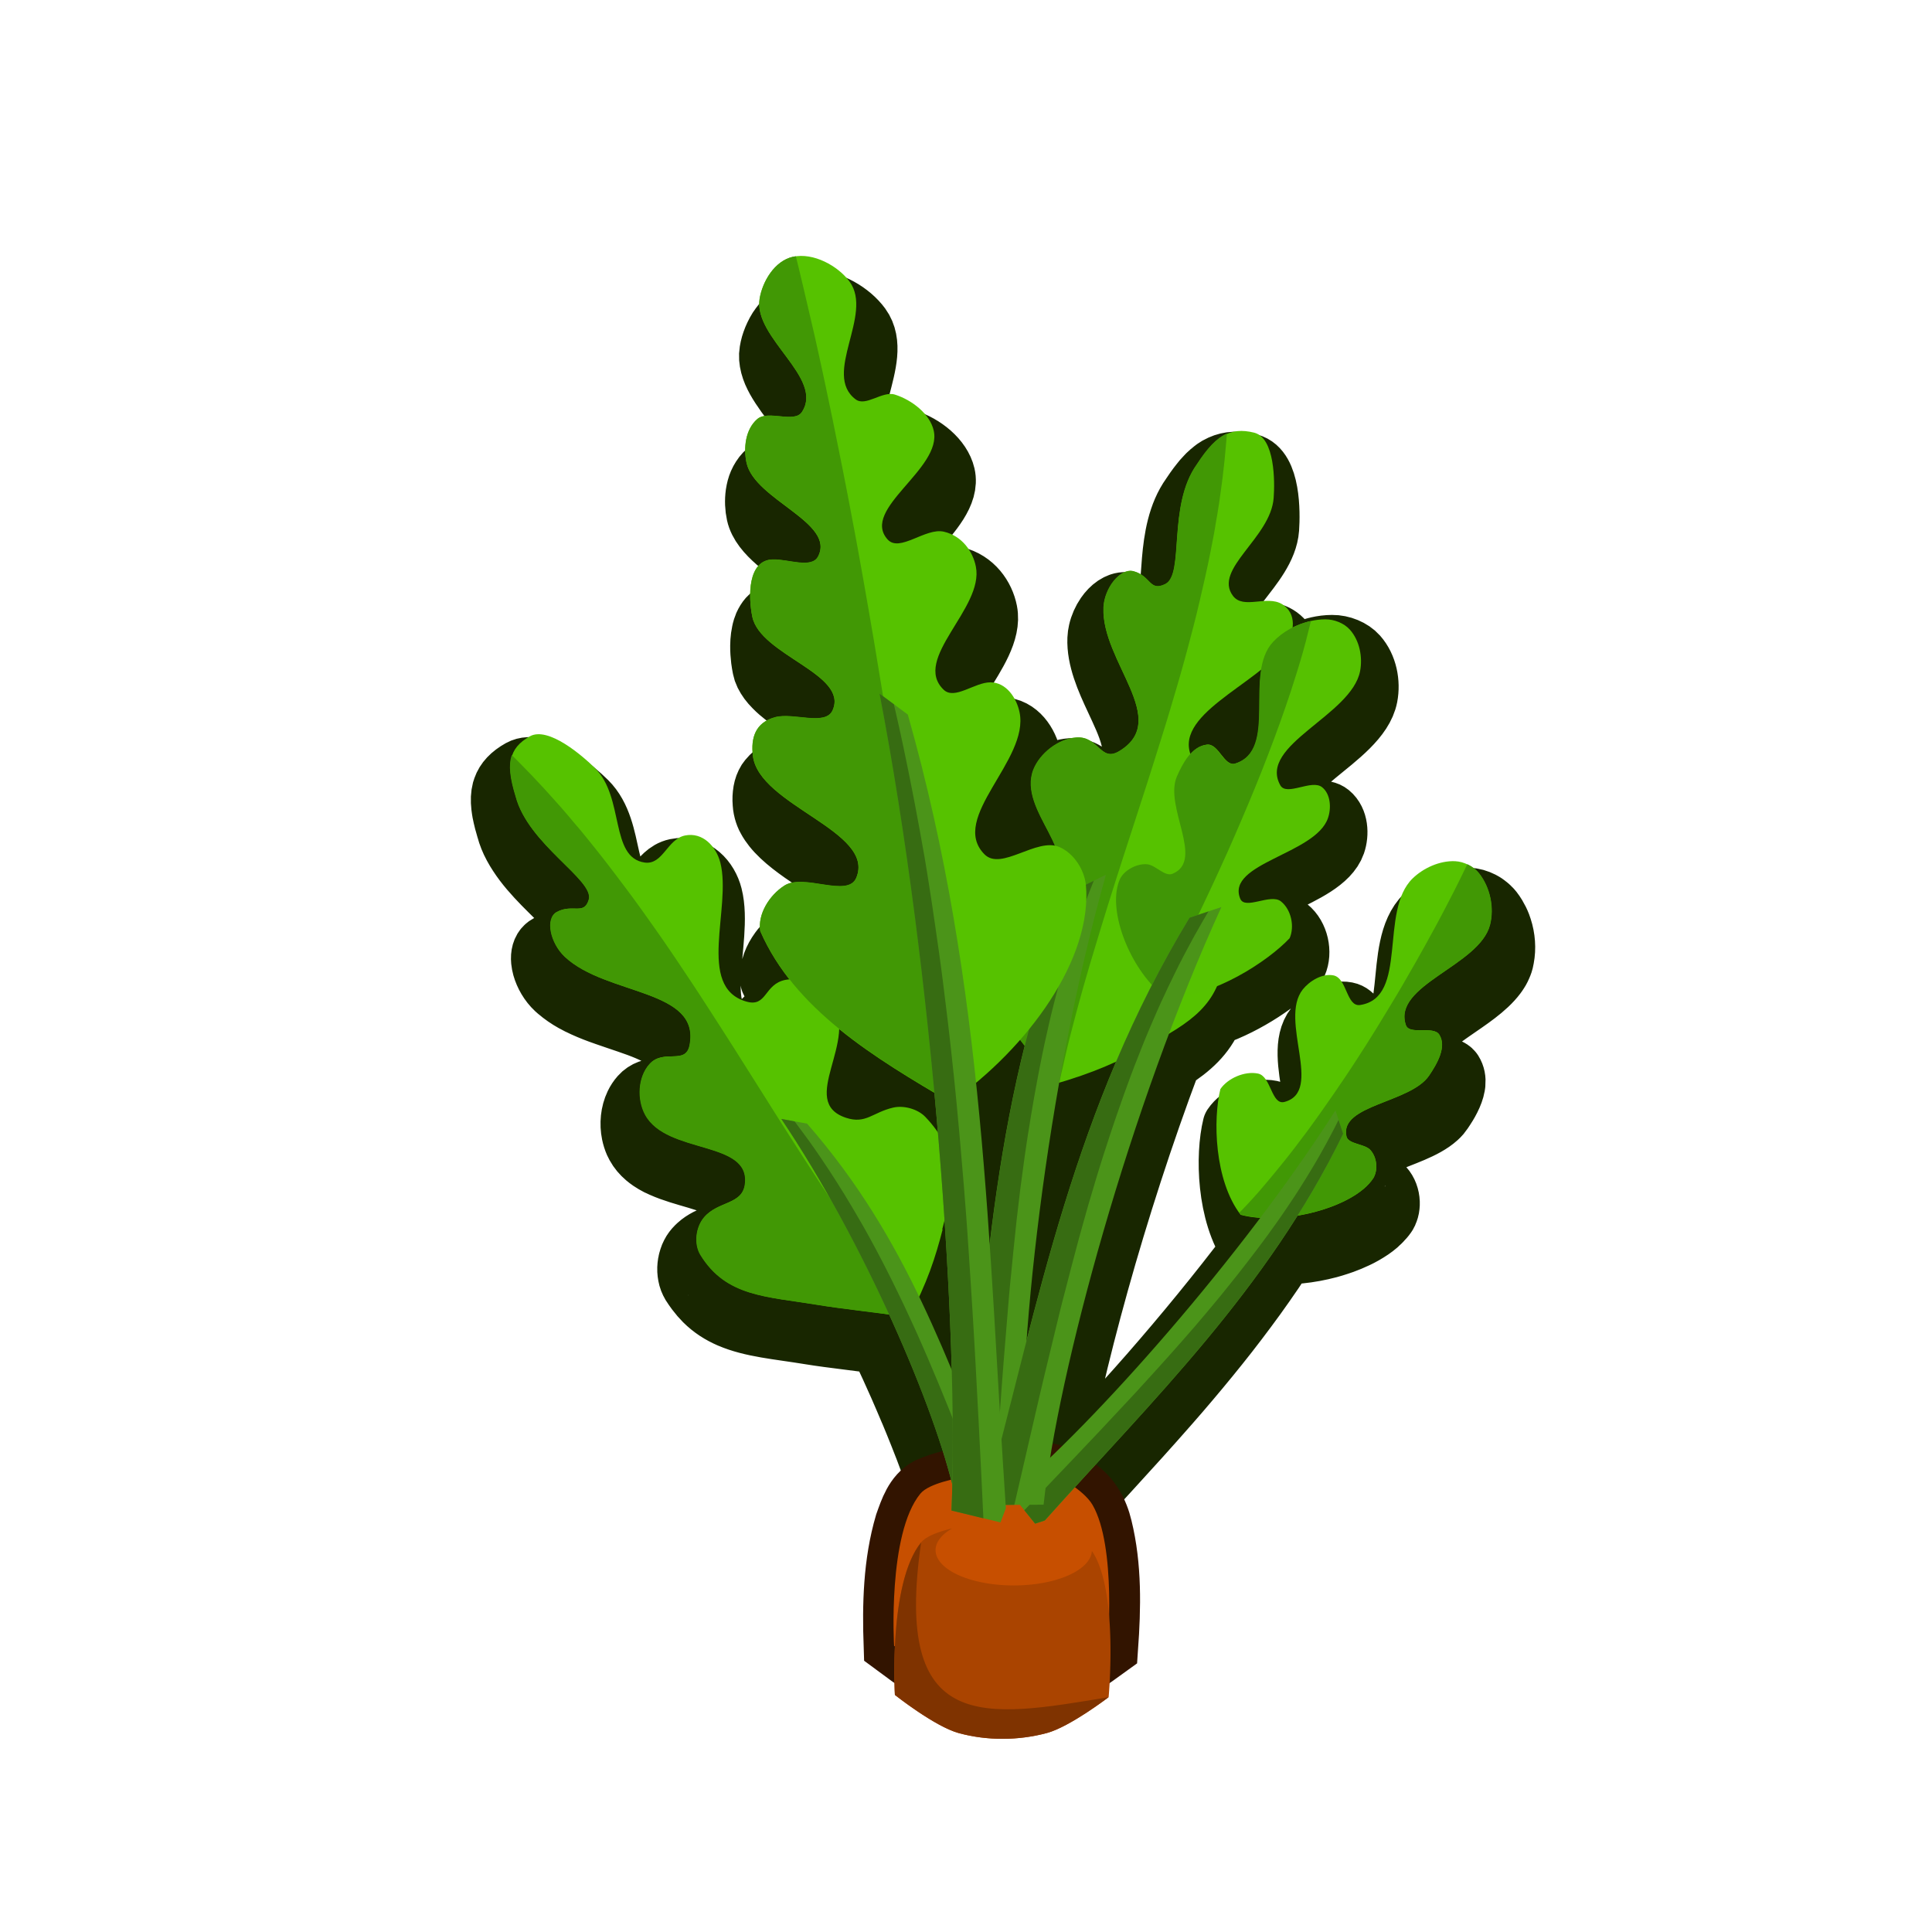 <?xml version="1.0" encoding="UTF-8" standalone="no"?>
<!-- Created with Inkscape (http://www.inkscape.org/) -->

<svg
   width="64"
   height="64"
   viewBox="0 0 16.933 16.933"
   version="1.1"
   id="svg930"
   inkscape:version="1.1.1 (3bf5ae0d25, 2021-09-20)"
   sodipodi:docname="carrot_2.svg"
   xmlns:inkscape="http://www.inkscape.org/namespaces/inkscape"
   xmlns:sodipodi="http://sodipodi.sourceforge.net/DTD/sodipodi-0.dtd"
   xmlns="http://www.w3.org/2000/svg"
   xmlns:svg="http://www.w3.org/2000/svg">
  <sodipodi:namedview
     id="namedview932"
     pagecolor="#505050"
     bordercolor="#eeeeee"
     borderopacity="1"
     inkscape:pageshadow="0"
     inkscape:pageopacity="0"
     inkscape:pagecheckerboard="0"
     inkscape:document-units="px"
     showgrid="false"
     units="px"
     showguides="true"
     inkscape:guide-bbox="true"
     inkscape:zoom="4.192802"
     inkscape:cx="16.814531"
     inkscape:cy="33.748315"
     inkscape:window-width="1920"
     inkscape:window-height="1017"
     inkscape:window-x="-8"
     inkscape:window-y="-8"
     inkscape:window-maximized="1"
     inkscape:current-layer="layer1">
    <sodipodi:guide
       position="5.585,1.22"
       orientation="0,-1"
       id="guide1233" />
    <sodipodi:guide
       position="8.046,15.608"
       orientation="0,-1"
       id="guide1235" />
    <sodipodi:guide
       position="1.357,12.705"
       orientation="1,0"
       id="guide1237" />
    <sodipodi:guide
       position="15.713,5.922"
       orientation="1,0"
       id="guide1239" />
  </sodipodi:namedview>
  <defs
     id="defs927" />
  <g
     inkscape:label="Layer 1"
     inkscape:groupmode="layer"
     id="layer1">
    <g
       id="g124672"
       transform="matrix(0.951,0,0,0.928,-0.621,-257.828)"
       style="stroke-width:1.065">
      <path
         id="path120827"
         style="fill:#182600;fill-opacity:1;fill-rule:evenodd;stroke:#182600;stroke-width:2.13;stroke-linecap:round;stroke-linejoin:round;stroke-miterlimit:4;stroke-dasharray:none;stroke-opacity:1"
         d="m 30.678,1059.42 c -0.06,8e-4 -0.119,0.01 -0.178,0.016 -0.024,0 -0.05,0.01 -0.074,0.012 -0.006,0 -0.013,0 -0.02,0 -0.242,0.056 -0.453,0.197 -0.627,0.381 -0.029,0.03 -0.057,0.061 -0.084,0.094 0,0 0,0 0,0 -0.026,0.033 -0.052,0.065 -0.076,0.1 0,0 0,0 0,0 -0.024,0.035 -0.048,0.069 -0.07,0.105 0,0 -0.002,0 -0.002,0 -0.045,0.073 -0.085,0.149 -0.121,0.227 -0.018,0.039 -0.035,0.078 -0.051,0.117 0,0 0,0 0,0 -0.015,0.039 -0.03,0.076 -0.043,0.115 0,0 0,0 0,0 -0.013,0.039 -0.026,0.078 -0.037,0.117 0,0 0,0 0,0 -0.011,0.039 -0.021,0.078 -0.029,0.117 -0.009,0.039 -0.015,0.077 -0.021,0.115 0,0 0,0 0,0 -0.007,0.043 -0.012,0.088 -0.014,0.131 -0.002,0.043 -8.5e-4,0.086 0.002,0.129 0,0 0,0 0,0 0.003,0.043 0.009,0.088 0.016,0.131 0,0 0,0 0,0 0.007,0.043 0.016,0.086 0.027,0.129 0,0 0,0 0,0 0.011,0.044 0.024,0.087 0.039,0.131 0.015,0.044 0.031,0.087 0.049,0.131 0,0 0,0 0,0 0.018,0.043 0.038,0.086 0.059,0.129 0,0 0,0 0,0 0.021,0.043 0.043,0.086 0.066,0.129 0,0 0,0 0,0 0.023,0.043 0.049,0.086 0.074,0.129 0,0 0,0 0,0 0.025,0.043 0.053,0.086 0.08,0.129 0,0 0,0 0,0 0.055,0.087 0.114,0.173 0.174,0.26 0.06,0.087 0.123,0.172 0.186,0.258 0,0 0,0 0,0 0.125,0.172 0.251,0.343 0.367,0.512 0.058,0.085 0.114,0.168 0.166,0.252 0.026,0.042 0.051,0.083 0.074,0.125 0,0 0,0 0,0 0.024,0.042 0.045,0.082 0.066,0.123 0.021,0.041 0.04,0.082 0.059,0.123 0,0 0,0 0,0 0.018,0.041 0.036,0.081 0.051,0.121 0,0 0,0 0,0 0.015,0.04 0.028,0.079 0.039,0.119 0,0 0,0 0,0 0.044,0.158 0.06,0.314 0.035,0.467 -5.34e-4,0 -0.001,0.01 -0.002,0.01 0,0 0,0 0,0 -0.002,0.01 -0.004,0.018 -0.006,0.027 -0.007,0.035 -0.018,0.071 -0.029,0.105 -0.011,0.033 -0.024,0.065 -0.039,0.098 0,0 0,0 0,0 -0.018,0.038 -0.039,0.076 -0.062,0.113 0,0 0,0 0,0 -0.008,0.013 -0.018,0.024 -0.027,0.035 0,0 0,0 0,0 -0.009,0.011 -0.019,0.02 -0.029,0.029 0,0 -0.002,0 -0.002,0 -0.107,0.096 -0.271,0.115 -0.453,0.107 -0.347,-0.014 -0.766,-0.119 -1.01,0.051 -0.013,0.01 -0.025,0.019 -0.037,0.029 -0.026,0.023 -0.051,0.047 -0.074,0.072 -0.046,0.05 -0.087,0.104 -0.123,0.162 0,0 0,0 0,0 -0.018,0.029 -0.035,0.058 -0.051,0.088 0,0 0,0 0,0 -0.015,0.03 -0.032,0.06 -0.045,0.092 0,0 0,0 0,0 -0.013,0.031 -0.026,0.063 -0.037,0.096 0,0 0,0 0,0 -0.022,0.066 -0.039,0.134 -0.053,0.203 -0.007,0.035 -0.013,0.068 -0.018,0.103 0,0 0,0 0,0 -0.034,0.247 -0.022,0.503 0.027,0.732 0.08,0.373 0.361,0.704 0.711,1.016 0,0 0.002,0 0.002,0 0.116,0.104 0.239,0.207 0.365,0.307 0,0 0.002,0 0.002,0 0.253,0.2 0.516,0.394 0.75,0.588 0,0 0.002,0 0.002,0 0.078,0.064 0.151,0.131 0.221,0.195 0,0 0.002,0 0.002,0 0.298,0.276 0.511,0.556 0.527,0.857 3.12e-4,0.01 -1.6e-4,0.012 0,0.018 0.003,0.119 -0.025,0.24 -0.09,0.367 -0.021,0.041 -0.048,0.076 -0.078,0.104 -0.01,0.01 -0.022,0.019 -0.033,0.027 -0.011,0.01 -0.023,0.015 -0.035,0.022 -0.085,0.048 -0.193,0.066 -0.312,0.068 0,0 -0.002,0 -0.002,0 -0.034,3e-4 -0.07,0 -0.105,0 -0.036,0 -0.072,-0.01 -0.109,-0.01 0,0 -0.002,0 -0.002,0 -0.151,-0.016 -0.309,-0.044 -0.465,-0.068 -0.156,-0.024 -0.307,-0.044 -0.439,-0.039 -0.19,0.01 -0.336,0.075 -0.449,0.184 -0.016,0.015 -0.032,0.03 -0.047,0.047 0,0 0,0 0,0 -0.029,0.034 -0.056,0.071 -0.08,0.111 -0.012,0.02 -0.024,0.039 -0.035,0.061 0,0 0,0 0,0 -0.011,0.021 -0.022,0.043 -0.031,0.064 0,0 0,0 0,0 -0.003,0.01 -0.005,0.012 -0.008,0.018 -0.014,0.034 -0.026,0.068 -0.037,0.104 -0.002,0.01 -0.004,0.012 -0.006,0.017 0,0 0,0 0,0 -0.015,0.048 -0.027,0.099 -0.037,0.15 0,0 0,0 0,0 -0.011,0.052 -0.02,0.104 -0.027,0.158 -0.007,0.054 -0.012,0.108 -0.016,0.164 0,0 0,0 0,0 -0.003,0.055 -0.005,0.112 -0.006,0.168 -0.002,0.168 0.011,0.339 0.029,0.494 0.013,0.104 0.029,0.201 0.047,0.291 0.009,0.043 0.02,0.088 0.033,0.129 0.014,0.041 0.03,0.081 0.049,0.121 0,0 0,0 0,0 0.019,0.04 0.041,0.078 0.064,0.117 0,0 0,0 0,0 0.023,0.039 0.049,0.077 0.076,0.115 0,0 0,0 0,0 0.027,0.038 0.057,0.074 0.088,0.111 0,0 0,0 0,0 0.031,0.037 0.064,0.072 0.098,0.107 0,0 0,0 0,0 0.448,0.471 1.16,0.865 1.703,1.274 0.018,0.013 0.035,0.027 0.053,0.041 0.105,0.081 0.204,0.163 0.291,0.246 0.034,0.032 0.067,0.063 0.098,0.096 0,0 0,0 0,0 0.031,0.033 0.059,0.064 0.086,0.098 0.027,0.033 0.052,0.066 0.074,0.1 0,0 0,0 0,0 0.079,0.119 0.131,0.241 0.148,0.369 0.005,0.037 0.007,0.074 0.006,0.111 -5.38e-4,0.019 -0.002,0.038 -0.004,0.057 -0.002,0.019 -0.006,0.037 -0.01,0.057 0,0 0,0 0,0 -0.011,0.058 -0.03,0.118 -0.057,0.178 -0.024,0.054 -0.054,0.098 -0.092,0.135 -0.013,0.012 -0.025,0.023 -0.039,0.033 -0.013,0.01 -0.03,0.021 -0.045,0.029 -0.045,0.026 -0.097,0.045 -0.152,0.059 -0.224,0.054 -0.522,0.019 -0.824,-0.014 -0.202,-0.022 -0.405,-0.042 -0.59,-0.033 -0.057,0 -0.111,0.01 -0.164,0.017 -0.033,0.01 -0.065,0.013 -0.096,0.022 -0.218,0.061 -0.383,0.157 -0.504,0.279 -0.024,0.024 -0.046,0.05 -0.066,0.076 0,0 0,0 0,0 -0.02,0.026 -0.041,0.052 -0.059,0.08 0,0 0,0 0,0 -0.017,0.028 -0.033,0.056 -0.047,0.086 0,0 0,0 0,0 -0.058,0.121 -0.091,0.254 -0.105,0.397 -0.004,0.036 -0.006,0.071 -0.008,0.107 0,0 0,0 0,0 -0.001,0.036 -0.003,0.072 -0.002,0.109 0,0 0,0 0,0 7.37e-4,0.037 0.003,0.074 0.006,0.111 0,0 0,0 0,0 0.003,0.038 0.005,0.076 0.01,0.115 0.003,0.028 0.009,0.055 0.014,0.082 0,0 0,0 0,0 0.005,0.027 0.011,0.054 0.018,0.08 0,0 0,0 0,0 0.007,0.026 0.015,0.052 0.023,0.078 0,0 0,0 0,0 0.009,0.027 0.017,0.052 0.027,0.078 0.01,0.026 0.021,0.052 0.033,0.078 0,0 0,0 0,0 0.012,0.025 0.026,0.049 0.039,0.074 0,0 0,0 0,0 0.027,0.051 0.055,0.101 0.088,0.15 0.033,0.05 0.068,0.098 0.105,0.146 0,0 0,0 0,0 0.679,0.872 2.159,1.547 2.896,2.318 0.041,0.043 0.079,0.085 0.115,0.129 0,0 0,0 0,0 0.036,0.043 0.071,0.085 0.102,0.129 0,0 0,0 0,0 0.015,0.022 0.029,0.044 0.043,0.066 0.002,0 0.002,0.01 0.004,0.01 0.04,0.064 0.075,0.129 0.102,0.195 0.009,0.023 0.018,0.045 0.025,0.068 0,0 0,0 0,0 0.007,0.023 0.014,0.045 0.02,0.068 0,0 0,0 0,0 0.011,0.046 0.019,0.095 0.023,0.143 0.01,0.12 -0.004,0.244 -0.047,0.373 -0.008,0.025 -0.017,0.051 -0.027,0.076 0,0 -0.002,0 -0.002,0 -0.009,0.022 -0.018,0.042 -0.029,0.061 0,0 -0.002,0 -0.002,0 -0.011,0.019 -0.024,0.037 -0.037,0.053 0,0 -0.002,0 -0.002,0 -0.014,0.016 -0.029,0.031 -0.045,0.045 -0.012,0.01 -0.024,0.02 -0.037,0.029 -0.004,0 -0.008,0.01 -0.012,0.01 0,0 -0.002,0 -0.002,0 -0.017,0.011 -0.036,0.021 -0.055,0.029 0,0 -0.002,0 -0.002,0 -0.178,0.081 -0.428,0.071 -0.701,0.035 -0.305,-0.04 -0.641,-0.111 -0.945,-0.123 -0.152,-0.01 -0.298,0 -0.426,0.039 -0.025,0.01 -0.05,0.014 -0.074,0.024 -0.024,0.01 -0.05,0.02 -0.072,0.031 -0.022,0.011 -0.045,0.025 -0.066,0.039 -0.065,0.043 -0.129,0.092 -0.189,0.144 -0.031,0.026 -0.061,0.055 -0.09,0.084 -0.087,0.085 -0.169,0.177 -0.24,0.277 0,0 0,0 0,0 -0.024,0.033 -0.047,0.067 -0.068,0.102 0,0 0,0 0,0 -0.195,0.312 -0.303,0.67 -0.25,1.004 0,0 0.002,0 0.002,0 0.019,0.044 0.039,0.087 0.059,0.131 0.019,0.043 0.037,0.087 0.057,0.129 0,0 0.002,0 0.002,0 0.04,0.084 0.08,0.166 0.123,0.248 0.001,0 0.003,0.01 0.004,0.01 0.042,0.08 0.085,0.16 0.129,0.238 0.002,0 0.004,0.01 0.006,0.012 0.044,0.077 0.091,0.153 0.137,0.229 0.025,0.041 0.052,0.082 0.078,0.123 -0.129,-0.017 -0.257,-0.015 -0.381,0.01 -0.761,0.151 -0.637,0.999 -1.379,0.773 -1.735,-0.524 -0.493,-3.339 -0.893,-4.953 -0.144,-0.583 -0.614,-1.102 -1.234,-0.967 -0.623,0.135 -0.768,1.055 -1.4,0.965 -1.224,-0.174 -0.698,-2.32 -1.734,-3.369 -0.419,-0.424 -1.626,-1.501 -2.268,-1.135 -0.324,0.185 -0.522,0.399 -0.615,0.672 -0.002,0.01 -0.002,0.01 -0.004,0.016 -0.007,0.02 -0.014,0.04 -0.02,0.061 0,0 0,0 0,0 -0.044,0.17 -0.051,0.363 -0.027,0.582 0.004,0.036 0.008,0.072 0.014,0.109 0.005,0.033 0.009,0.067 0.016,0.102 0.005,0.03 0.013,0.062 0.02,0.094 0.005,0.023 0.009,0.045 0.014,0.068 0.012,0.056 0.026,0.114 0.041,0.174 0.004,0.014 0.008,0.027 0.012,0.041 0.019,0.072 0.038,0.146 0.061,0.223 0.013,0.053 0.03,0.108 0.047,0.16 0.034,0.105 0.075,0.209 0.121,0.31 0,0 0,0 0,0 0.023,0.051 0.048,0.101 0.074,0.15 0,0 0,0 0,0 0.052,0.1 0.111,0.199 0.172,0.295 0.061,0.096 0.127,0.193 0.195,0.285 0.137,0.186 0.286,0.363 0.439,0.533 0.153,0.17 0.309,0.332 0.461,0.486 0,0 0,0 0,0 0.303,0.308 0.588,0.585 0.783,0.828 0.049,0.061 0.092,0.119 0.129,0.176 0.018,0.028 0.036,0.055 0.051,0.082 0,0 0,0 0,0 0.015,0.027 0.028,0.053 0.039,0.078 0,0 0,0 0,0 0.034,0.078 0.051,0.152 0.047,0.221 -0.002,0.022 -0.006,0.045 -0.012,0.066 -0.01,0.036 -0.021,0.067 -0.033,0.096 0,0 0,0 0,0 -0.002,0 -0.004,0.01 -0.006,0.012 -0.02,0.044 -0.042,0.079 -0.066,0.107 -0.003,0 -0.006,0.01 -0.01,0.012 0,0 0,0 0,0 -0.004,0 -0.008,0.01 -0.012,0.012 -0.004,0 -0.01,0.01 -0.014,0.01 -0.003,0 -0.006,0.01 -0.01,0.01 -0.206,0.154 -0.54,-0.046 -0.961,0.184 -0.026,0.014 -0.049,0.032 -0.07,0.051 -0.128,0.115 -0.177,0.31 -0.156,0.535 0,0 0,0 0,0 0.007,0.074 0.022,0.152 0.043,0.231 0,0 0,0 0,0 0.076,0.277 0.237,0.569 0.463,0.785 0.023,0.022 0.045,0.042 0.068,0.062 0,0 0.002,0 0.002,0 0.164,0.146 0.348,0.275 0.547,0.389 0,0 0.002,0 0.002,0 0.056,0.032 0.113,0.064 0.172,0.094 0,0 0.002,0 0.002,0 0.235,0.121 0.485,0.226 0.74,0.322 0,0 0.002,0 0.002,0 0.063,0.024 0.128,0.047 0.191,0.07 0.257,0.093 0.516,0.18 0.766,0.268 0.125,0.044 0.248,0.087 0.367,0.133 0.447,0.17 0.844,0.358 1.119,0.613 0.018,0.017 0.036,0.034 0.053,0.051 0,0 0,0 0,0 0.017,0.017 0.035,0.033 0.051,0.051 0,0 0,0 0,0 0.016,0.018 0.03,0.036 0.045,0.055 0,0 0,0 0,0 0.015,0.019 0.03,0.035 0.043,0.055 0,0 0,0 0,0 0.013,0.019 0.027,0.039 0.039,0.059 0,0 0,0 0,0 0.012,0.02 0.024,0.04 0.035,0.061 0,0 0,0 0,0 0.011,0.021 0.022,0.041 0.031,0.062 0,0 0,0 0,0 0.009,0.021 0.019,0.042 0.027,0.064 0,0 0,0 0,0 0.008,0.022 0.017,0.045 0.023,0.068 0,0 0,0 0,0 0.007,0.023 0.012,0.046 0.018,0.07 0,0 0,0 0,0 0.005,0.024 0.01,0.048 0.014,0.072 0,0 0,0 0,0 0.004,0.025 0.007,0.05 0.01,0.076 0,0 0,0 0,0 1.12e-4,0 -1.09e-4,0 0,0 0.004,0.051 0.006,0.104 0.004,0.158 0,0 0,0 0,0 -9.57e-4,0.028 -0.001,0.055 -0.004,0.084 0,0 0,0 0,0 -0.003,0.029 -0.007,0.058 -0.012,0.088 0,0 0,0 0,0 -0.004,0.03 -0.01,0.061 -0.016,0.092 0,0 0,0 0,0 -0.004,0.022 -0.008,0.041 -0.014,0.061 0,0 0,0 0,0 -0.011,0.039 -0.026,0.074 -0.041,0.103 0,0 0,0 0,0 -0.007,0.015 -0.017,0.026 -0.025,0.039 0,0 0,0 0,0 -0.009,0.013 -0.018,0.024 -0.027,0.035 0,0 0,0 0,0 -0.147,0.168 -0.404,0.135 -0.67,0.152 -0.214,0.014 -0.437,0.062 -0.619,0.272 -0.076,0.088 -0.139,0.186 -0.189,0.293 0,0 0,0 0,0 -0.15,0.322 -0.186,0.712 -0.115,1.068 0,0 0,0 0,0 0.024,0.118 0.059,0.233 0.105,0.34 0,0 0,0 0,0 0.015,0.035 0.033,0.068 0.051,0.102 0,0 0,0 0,0 0.086,0.161 0.2,0.297 0.334,0.414 0.051,0.044 0.104,0.086 0.16,0.125 0.082,0.057 0.167,0.108 0.258,0.156 0,0 0.002,0 0.002,0 0.045,0.024 0.09,0.045 0.137,0.066 0,0 0.002,0 0.002,0 0.094,0.043 0.192,0.084 0.291,0.121 0.1,0.037 0.2,0.072 0.303,0.105 0.102,0.033 0.206,0.065 0.309,0.096 0.41,0.123 0.809,0.235 1.117,0.4 0.173,0.093 0.318,0.201 0.418,0.338 0,0 0,0 0,0 0.011,0.015 0.022,0.029 0.031,0.045 0,0 0,0 0,0 0.01,0.015 0.019,0.031 0.027,0.047 0,0 0,0 0,0 0.017,0.033 0.034,0.068 0.047,0.103 0,0 0,0 0,0 0.006,0.018 0.013,0.036 0.018,0.055 0,0 0,0 0,0 0.01,0.038 0.018,0.076 0.023,0.117 0,0 0,0 0,0 0.005,0.041 0.006,0.084 0.006,0.129 0,0 0,0 0,0 -3.15e-4,0.022 -2.52e-4,0.043 -0.002,0.066 0,0 0,0 0,0 -0.002,0.023 -0.005,0.048 -0.008,0.072 -0.003,0.023 -0.007,0.043 -0.012,0.064 0,0 0,0 0,0 -0.004,0.021 -0.01,0.041 -0.016,0.061 0,0 0,0 0,0 -0.006,0.019 -0.013,0.037 -0.02,0.055 0,0 0,0 0,0 -0.007,0.018 -0.013,0.034 -0.021,0.051 0,0 0,0 0,0 -0.008,0.016 -0.018,0.032 -0.027,0.047 0,0 0,0 0,0 -0.009,0.015 -0.019,0.029 -0.029,0.043 0,0 0,0 0,0 -0.01,0.014 -0.022,0.026 -0.033,0.039 0,0 0,0 0,0 -0.195,0.226 -0.531,0.306 -0.846,0.475 0,0 -0.002,0 -0.002,0 -0.111,0.06 -0.22,0.131 -0.318,0.223 -0.016,0.015 -0.033,0.03 -0.049,0.047 0,0 0,0 0,0 -0.016,0.016 -0.032,0.033 -0.047,0.051 0,0 0,0 0,0 -0.018,0.022 -0.036,0.043 -0.053,0.066 0,0 0,0 0,0 -0.016,0.024 -0.034,0.047 -0.049,0.072 0,0 0,0 0,0 -0.015,0.025 -0.028,0.05 -0.041,0.076 0,0 0,0 0,0 -0.013,0.026 -0.026,0.053 -0.037,0.08 0,0 0,0 0,0 -0.011,0.027 -0.02,0.056 -0.029,0.084 0,0 0,0 0,0 -0.009,0.028 -0.018,0.057 -0.025,0.086 0,0 0,0 0,0 -0.001,0.01 -0.003,0.012 -0.004,0.018 -0.011,0.049 -0.02,0.1 -0.025,0.15 -4.27e-4,0 -0.002,0.01 -0.002,0.012 0,0 0,0 0,0 -0.003,0.03 -0.005,0.06 -0.006,0.09 0,0 0,0 0,0 -0.002,0.061 0.001,0.12 0.008,0.18 0,0 0,0 0,0 0.007,0.059 0.018,0.119 0.033,0.176 0.015,0.056 0.036,0.112 0.061,0.164 0.012,0.026 0.025,0.05 0.039,0.074 0,0 0,0 0,0 0.028,0.046 0.057,0.089 0.086,0.133 0,0 0,0 0,0 0.029,0.043 0.058,0.084 0.088,0.125 0,0 0,0 0,0 0.089,0.122 0.184,0.234 0.281,0.334 0.262,0.267 0.552,0.455 0.873,0.598 0,0 0.002,0 0.002,0 0.761,0.338 1.685,0.407 2.748,0.586 0.422,0.071 0.857,0.128 1.365,0.193 0.329,0.043 0.693,0.089 1.1,0.144 0.022,0.047 0.045,0.095 0.066,0.143 0.212,0.46 0.416,0.916 0.609,1.365 0.064,0.15 0.127,0.299 0.189,0.447 0.062,0.148 0.122,0.293 0.182,0.439 0,0 0.002,0 0.002,0 0.119,0.292 0.233,0.579 0.342,0.861 0.055,0.141 0.108,0.28 0.16,0.418 0,0 0,0 0,0 0.014,0.037 0.027,0.073 0.041,0.109 0.14,0.375 0.27,0.74 0.389,1.09 0,0 0,0 0,0 0.043,0.128 0.085,0.253 0.125,0.377 0,0 0,0 0,0 0.04,0.124 0.08,0.246 0.117,0.365 0,0 0,0 0,0 0.011,0.036 0.02,0.07 0.031,0.105 0.098,0.32 0.186,0.626 0.26,0.912 0,0 0,0 0,0 0.005,0.021 0.01,0.04 0.016,0.061 0.011,0.042 0.019,0.082 0.029,0.123 -8.83e-4,0.022 -10e-4,0.045 -0.002,0.066 h 0.002 0.018 v 0 c 0.029,0.119 0.058,0.236 0.082,0.348 l 0.932,-0.082 h 0.039 l 0.639,0.16 0.188,-0.504 c -0.004,-0.054 -0.006,-0.108 -0.01,-0.162 h 0.082 l 0.246,0.309 0.375,0.477 0.336,-0.113 c 0.467,-0.534 0.938,-1.064 1.41,-1.592 0.708,-0.792 1.419,-1.58 2.121,-2.379 0,0 0,0 0,0 0.351,-0.4 0.701,-0.801 1.047,-1.207 0.115,-0.135 0.231,-0.272 0.346,-0.408 0.229,-0.273 0.455,-0.547 0.68,-0.824 0.113,-0.139 0.224,-0.278 0.336,-0.418 0.223,-0.28 0.444,-0.562 0.662,-0.848 0.218,-0.286 0.432,-0.576 0.645,-0.869 0.106,-0.146 0.212,-0.293 0.316,-0.441 0.104,-0.148 0.208,-0.299 0.311,-0.449 0.103,-0.15 0.204,-0.3 0.305,-0.453 0.133,-0.202 0.265,-0.406 0.395,-0.611 0.005,-10e-5 0.009,0 0.014,0 0.333,-0.01 0.681,-0.044 1.023,-0.109 0.171,-0.033 0.342,-0.071 0.508,-0.117 0.11,-0.031 0.222,-0.066 0.328,-0.102 0.053,-0.018 0.106,-0.035 0.158,-0.055 0.156,-0.058 0.309,-0.124 0.451,-0.193 0.023,-0.011 0.046,-0.022 0.068,-0.033 0.023,-0.012 0.049,-0.025 0.072,-0.037 0.045,-0.024 0.09,-0.049 0.133,-0.074 0.043,-0.025 0.086,-0.052 0.127,-0.078 0.041,-0.026 0.083,-0.053 0.121,-0.08 0.038,-0.027 0.077,-0.056 0.113,-0.084 0.03,-0.024 0.058,-0.048 0.086,-0.072 0.005,0 0.011,-0.01 0.016,-0.014 0,0 0.002,0 0.002,0 0.002,0 0.004,0 0.006,-0.01 0.03,-0.027 0.062,-0.054 0.09,-0.082 0.015,-0.015 0.031,-0.032 0.045,-0.047 0.028,-0.03 0.055,-0.061 0.08,-0.092 0,0 0.002,0 0.002,0 0.012,-0.015 0.024,-0.03 0.035,-0.045 0,0 0.002,0 0.002,0 0.011,-0.015 0.023,-0.032 0.033,-0.047 0,0 0.002,0 0.002,0 0.003,0 0.005,-0.01 0.008,-0.012 0.008,-0.012 0.016,-0.023 0.023,-0.035 0,0 0,0 0,0 0.01,-0.018 0.021,-0.036 0.029,-0.055 0.009,-0.019 0.016,-0.04 0.023,-0.061 0,0 0,0 0,0 0.015,-0.041 0.027,-0.083 0.035,-0.127 0.008,-0.044 0.012,-0.091 0.014,-0.137 7.55e-4,-0.022 7.52e-4,-0.044 0,-0.066 0,0 0,0 0,0 -0.007,-0.206 -0.079,-0.413 -0.209,-0.559 0,0 -0.002,0 -0.002,0 -0.006,-0.01 -0.011,-0.013 -0.018,-0.02 0,0 -0.002,0 -0.002,0 -0.006,-0.01 -0.012,-0.012 -0.02,-0.018 0,0 -0.002,0 -0.002,0 -0.015,-0.012 -0.03,-0.025 -0.047,-0.035 0,0 -0.002,0 -0.002,0 -0.017,-0.01 -0.034,-0.02 -0.053,-0.029 0,0 -0.002,0 -0.002,0 -0.019,-0.01 -0.039,-0.019 -0.059,-0.027 0,0 -0.002,0 -0.002,0 -0.02,-0.01 -0.04,-0.016 -0.061,-0.023 0,0 -0.002,0 -0.002,0 -0.021,-0.01 -0.043,-0.014 -0.064,-0.021 0,0 -0.002,0 -0.002,0 -0.044,-0.015 -0.087,-0.03 -0.131,-0.045 -0.022,-0.01 -0.045,-0.014 -0.066,-0.022 -0.021,-0.01 -0.041,-0.015 -0.061,-0.023 -0.02,-0.01 -0.04,-0.018 -0.059,-0.027 -0.018,-0.01 -0.034,-0.019 -0.051,-0.029 -0.016,-0.01 -0.033,-0.021 -0.047,-0.033 -0.006,-0.01 -0.012,-0.012 -0.018,-0.018 -0.031,-0.032 -0.053,-0.069 -0.062,-0.113 -0.078,-0.353 0.109,-0.602 0.424,-0.807 0,0 0.002,0 0.002,0 0.031,-0.02 0.064,-0.041 0.098,-0.06 0.067,-0.039 0.14,-0.077 0.215,-0.113 0,0 0.002,0 0.002,0 0.037,-0.018 0.076,-0.037 0.115,-0.055 0.612,-0.277 1.397,-0.508 1.838,-0.918 0.014,-0.013 0.028,-0.025 0.041,-0.039 0.013,-0.014 0.026,-0.029 0.039,-0.043 0.013,-0.014 0.025,-0.027 0.037,-0.041 0.024,-0.029 0.046,-0.059 0.066,-0.09 0.053,-0.08 0.109,-0.166 0.162,-0.256 0.018,-0.03 0.034,-0.059 0.051,-0.09 0.084,-0.154 0.158,-0.319 0.201,-0.48 0.009,-0.032 0.016,-0.064 0.021,-0.096 0.003,-0.016 0.005,-0.033 0.008,-0.049 0.002,-0.016 0.004,-0.031 0.006,-0.047 0.015,-0.159 -0.009,-0.31 -0.092,-0.445 0,0 0,0 0,0 -0.003,0 -0.005,-0.01 -0.008,-0.012 -0.004,-0.01 -0.009,-0.011 -0.014,-0.016 -0.007,-0.01 -0.015,-0.017 -0.023,-0.025 -0.017,-0.016 -0.037,-0.03 -0.059,-0.041 -0.01,-0.01 -0.02,-0.011 -0.031,-0.016 0,0 -0.002,0 -0.002,0 -0.011,0 -0.023,-0.01 -0.035,-0.014 -0.27,-0.085 -0.72,0.029 -0.914,-0.111 0,0 -0.002,0 -0.002,0 -0.017,-0.013 -0.032,-0.028 -0.045,-0.045 -0.013,-0.017 -0.024,-0.038 -0.031,-0.061 -0.023,-0.067 -0.037,-0.133 -0.045,-0.197 -0.003,-0.021 -0.005,-0.041 -0.006,-0.062 -0.001,-0.021 -4.64e-4,-0.042 0,-0.062 0.001,-0.062 0.009,-0.124 0.023,-0.184 0.009,-0.04 0.021,-0.079 0.035,-0.117 0.022,-0.058 0.05,-0.114 0.082,-0.17 0.033,-0.056 0.071,-0.112 0.113,-0.166 0.014,-0.018 0.028,-0.035 0.043,-0.053 0.164,-0.196 0.384,-0.383 0.627,-0.566 0.044,-0.033 0.09,-0.067 0.135,-0.1 0.045,-0.033 0.092,-0.067 0.139,-0.1 0.56,-0.399 1.179,-0.803 1.531,-1.287 0.015,-0.02 0.029,-0.04 0.043,-0.061 0.014,-0.02 0.026,-0.042 0.039,-0.062 0.013,-0.021 0.025,-0.041 0.037,-0.062 0.023,-0.042 0.044,-0.085 0.062,-0.129 0.009,-0.022 0.019,-0.042 0.027,-0.064 0.017,-0.044 0.032,-0.089 0.043,-0.135 0,0 0,0 0,0 0.009,-0.038 0.016,-0.076 0.023,-0.115 0.065,-0.35 0.038,-0.731 -0.074,-1.082 -0.012,-0.039 -0.025,-0.077 -0.039,-0.115 -0.043,-0.115 -0.097,-0.226 -0.158,-0.33 -0.021,-0.035 -0.042,-0.068 -0.064,-0.102 -0.022,-0.033 -0.046,-0.066 -0.07,-0.098 -0.011,-0.015 -0.025,-0.029 -0.037,-0.043 -0.001,0 -0.003,0 -0.004,0 -0.011,-0.013 -0.023,-0.027 -0.035,-0.039 -0.002,0 -0.006,-0.01 -0.008,-0.01 -0.011,-0.011 -0.023,-0.022 -0.035,-0.033 -0.004,0 -0.008,-0.01 -0.012,-0.012 -0.011,-0.01 -0.022,-0.018 -0.033,-0.027 -0.005,0 -0.01,-0.01 -0.016,-0.014 -0.01,-0.01 -0.021,-0.016 -0.031,-0.024 -0.007,-0.01 -0.014,-0.01 -0.021,-0.016 -0.009,-0.01 -0.018,-0.013 -0.027,-0.02 -0.009,-0.01 -0.018,-0.012 -0.027,-0.018 -0.008,-0.01 -0.017,-0.011 -0.025,-0.016 -0.011,-0.01 -0.022,-0.012 -0.033,-0.018 -0.007,0 -0.013,-0.01 -0.02,-0.012 -0.144,-0.076 -0.305,-0.124 -0.463,-0.131 -0.536,-0.023 -1.103,0.245 -1.473,0.611 -1.181,1.169 -0.14,4.259 -1.832,4.521 -0.481,0.075 -0.456,-0.966 -0.932,-1.06 -0.389,-0.077 -0.832,0.202 -1.064,0.504 -0.844,1.096 0.745,3.642 -0.639,4.016 -0.454,0.123 -0.461,-0.915 -0.922,-1.012 -0.466,-0.098 -1.058,0.17 -1.309,0.553 -0.252,1.047 -0.215,3.145 0.641,4.396 -2.271,3.073 -4.828,6.035 -6.895,8.109 0.652,-3.902 2.148,-9.553 4.076,-14.809 0.677,-0.439 1.177,-0.906 1.455,-1.592 1.208,-0.423 2.364,-1.258 2.922,-1.865 0.179,-0.417 0.056,-1.024 -0.305,-1.318 -0.357,-0.291 -1.249,0.321 -1.414,-0.096 -0.502,-1.269 2.62,-1.579 3.057,-2.869 0.12,-0.356 0.095,-0.855 -0.201,-1.103 -0.364,-0.305 -1.237,0.332 -1.459,-0.076 -0.78,-1.436 2.481,-2.482 2.779,-4.07 0.094,-0.497 -0.015,-1.087 -0.354,-1.478 -0.199,-0.23 -0.544,-0.372 -0.859,-0.369 -0.166,0 -0.335,0.022 -0.502,0.061 -0.026,0.01 -0.052,0.013 -0.078,0.02 -0.016,0 -0.031,0.01 -0.047,0.014 -0.162,0.046 -0.321,0.108 -0.471,0.184 -0.004,0 -0.009,0 -0.014,0.01 -0.034,0.017 -0.066,0.036 -0.1,0.055 -0.02,0.011 -0.039,0.022 -0.059,0.033 -0.009,0.01 -0.017,0.01 -0.025,0.016 -0.011,0.01 -0.022,0.014 -0.033,0.022 -0.03,0.019 -0.059,0.039 -0.088,0.059 -0.01,0.01 -0.02,0.013 -0.029,0.019 -0.029,0.021 -0.058,0.042 -0.086,0.064 -0.001,0 -0.003,0 -0.004,0 -0.01,0.01 -0.022,0.017 -0.031,0.025 0.072,-0.359 -0.017,-0.715 -0.357,-0.928 -0.533,-0.333 -1.342,0.201 -1.707,-0.293 -0.706,-0.957 1.316,-2.071 1.416,-3.5 0.04,-0.578 0.044,-2.143 -0.68,-2.33 -0.372,-0.096 -0.677,-0.081 -0.957,0.049 -0.04,0.019 -0.082,0.039 -0.121,0.062 -0.034,0.02 -0.067,0.043 -0.1,0.066 -0.009,0.01 -0.018,0.013 -0.027,0.02 -0.028,0.021 -0.056,0.044 -0.084,0.068 -0.009,0.01 -0.018,0.015 -0.027,0.024 -0.033,0.029 -0.065,0.059 -0.098,0.092 -0.006,0.01 -0.013,0.013 -0.02,0.02 -0.018,0.018 -0.035,0.039 -0.053,0.059 -0.033,0.036 -0.067,0.072 -0.1,0.111 -0.005,0.01 -0.01,0.013 -0.016,0.02 -0.036,0.043 -0.071,0.089 -0.107,0.137 -0.009,0.012 -0.018,0.025 -0.027,0.037 -0.007,0.01 -0.014,0.018 -0.021,0.027 -0.033,0.045 -0.066,0.092 -0.1,0.141 -0.044,0.065 -0.089,0.132 -0.135,0.203 -0.94,1.342 -0.525,3.476 -0.941,4.121 -0.014,0.022 -0.03,0.042 -0.047,0.061 -0.016,0.018 -0.034,0.036 -0.053,0.051 -0.009,0.01 -0.02,0.013 -0.029,0.02 -0.009,0.01 -0.019,0.012 -0.029,0.018 -0.034,0.018 -0.07,0.034 -0.1,0.045 -0.03,0.011 -0.058,0.02 -0.084,0.025 -0.013,0 -0.027,0 -0.039,0.01 -0.012,0 -0.024,0 -0.035,0 -0.023,6e-4 -0.046,10e-5 -0.066,0 -0.02,0 -0.039,-0.012 -0.057,-0.02 0,0 -0.002,0 -0.002,0 -0.019,-0.01 -0.036,-0.016 -0.053,-0.027 -0.017,-0.011 -0.034,-0.025 -0.051,-0.039 -0.016,-0.014 -0.031,-0.029 -0.047,-0.045 0,0 -0.002,0 -0.002,0 -0.033,-0.032 -0.066,-0.067 -0.102,-0.103 -0.018,-0.018 -0.037,-0.038 -0.057,-0.057 -0.02,-0.019 -0.04,-0.036 -0.062,-0.055 -0.089,-0.073 -0.197,-0.141 -0.35,-0.184 0,0 -0.002,0 -0.002,0 -0.028,-0.01 -0.057,-0.012 -0.086,-0.014 0,0 -0.002,0 -0.002,0 -0.236,-0.012 -0.486,0.173 -0.672,0.449 0,0 0,0 0,0 -0.116,0.173 -0.207,0.379 -0.254,0.594 0,0 0,0 0,0 -0.019,0.086 -0.032,0.174 -0.035,0.26 -0.015,0.364 0.06,0.732 0.178,1.098 0,0 0,0 0,0 0.118,0.366 0.28,0.729 0.441,1.082 0,0 0,0 0,0 0.054,0.117 0.106,0.235 0.158,0.35 0.104,0.231 0.201,0.458 0.277,0.676 0.095,0.272 0.16,0.535 0.166,0.779 5.69e-4,0.024 5.49e-4,0.047 0,0.07 0,0 0,0 0,0 0,0 0,0 0,0 -0.002,0.091 -0.014,0.181 -0.035,0.268 -9.42e-4,0 -9.7e-4,0.01 -0.002,0.012 0,0 0,0 0,0 -0.012,0.045 -0.026,0.089 -0.043,0.133 0,0 -0.002,0 -0.002,0 -0.026,0.065 -0.058,0.129 -0.098,0.191 0,0 -0.002,0 -0.002,0 -0.013,0.02 -0.026,0.041 -0.041,0.061 0,0 -0.002,0 -0.002,0 -0.015,0.02 -0.03,0.039 -0.047,0.059 0,0 -0.002,0 -0.002,0 -0.016,0.019 -0.035,0.04 -0.053,0.059 -0.018,0.019 -0.04,0.04 -0.061,0.059 -0.018,0.017 -0.037,0.034 -0.057,0.051 -0.002,0 -0.004,0 -0.006,0.01 0,0 -0.002,0 -0.002,0 -0.022,0.018 -0.045,0.035 -0.068,0.053 0,0 -0.002,0 -0.002,0 -0.024,0.018 -0.048,0.035 -0.074,0.053 0,0 -0.002,0 -0.002,0 -0.026,0.017 -0.054,0.034 -0.082,0.051 0,0 -0.002,0 -0.002,0 -0.019,0.012 -0.038,0.022 -0.057,0.031 0,0 -0.002,0 -0.002,0 -0.018,0.01 -0.035,0.016 -0.053,0.024 0,0 -0.002,0 -0.002,0 -0.071,0.029 -0.137,0.04 -0.195,0.037 -0.058,0 -0.114,-0.021 -0.164,-0.047 -0.229,-0.12 -0.402,-0.431 -0.744,-0.521 0,0 -0.002,0 -0.002,0 -0.076,-0.02 -0.16,-0.03 -0.256,-0.024 -0.12,0.01 -0.242,0.035 -0.359,0.074 -0.078,0.026 -0.156,0.058 -0.23,0.096 -0.188,0.095 -0.361,0.224 -0.51,0.373 -0.029,0.029 -0.059,0.059 -0.086,0.09 0,0 0,0 0,0 -0.027,0.031 -0.055,0.062 -0.08,0.094 0,0 0,0 0,0 -0.025,0.032 -0.05,0.064 -0.072,0.098 0,0 0,0 0,0 -0.022,0.033 -0.045,0.066 -0.064,0.1 0,0 0,0 0,0 -0.02,0.034 -0.038,0.069 -0.055,0.103 0,0 0,0 0,0 -0.017,0.035 -0.033,0.068 -0.047,0.103 0,0 0,0 0,0 -0.009,0.023 -0.016,0.046 -0.023,0.068 0,0 -0.002,0 -0.002,0 -0.005,0.016 -0.009,0.033 -0.014,0.049 -0.002,0.01 -0.004,0.013 -0.006,0.02 0,0 0,0 0,0 -0.006,0.023 -0.013,0.045 -0.018,0.068 0,0 0,0 0,0 -0.014,0.07 -0.024,0.141 -0.027,0.211 0,0 0,0 0,0 -0.002,0.047 -0.002,0.094 0,0.141 0,0 0,0 0,0 0.01,0.237 0.072,0.474 0.16,0.709 0,0 0,0 0,0 0.018,0.047 0.037,0.092 0.057,0.139 0,0 0,0 0,0 0.039,0.094 0.082,0.186 0.127,0.279 0.045,0.093 0.09,0.184 0.137,0.275 0,0 0,0 0,0 0.093,0.182 0.187,0.36 0.268,0.533 0,0 0,0 0,0 0.04,0.087 0.077,0.172 0.109,0.256 0.016,0.042 0.031,0.084 0.045,0.125 0.043,0.132 0.069,0.258 0.076,0.381 -0.724,0.145 -1.562,0.768 -2.016,0.299 -1.257,-1.299 1.569,-3.362 1.223,-5.07 -0.104,-0.512 -0.462,-1.072 -1.018,-1.072 -0.551,3e-4 -1.247,0.638 -1.627,0.266 -1.125,-1.102 1.409,-2.909 1.123,-4.396 -0.103,-0.537 -0.479,-1.096 -1.113,-1.248 -0.644,-0.155 -1.546,0.755 -1.965,0.275 -0.95,-1.089 1.919,-2.523 1.609,-3.889 -0.133,-0.583 -0.746,-1.086 -1.355,-1.281 -0.437,-0.14 -1.014,0.445 -1.369,0.17 -1.166,-0.903 0.628,-3.025 -0.209,-4.199 -0.353,-0.495 -1.059,-0.93 -1.703,-0.922 z m 15.936,13.818 c -0.007,0.031 -0.011,0.062 -0.018,0.094 -0.005,0.025 -0.011,0.05 -0.016,0.076 -0.009,0.052 -0.017,0.103 -0.023,0.156 -0.014,0.106 -0.022,0.215 -0.029,0.324 -0.007,0.11 -0.011,0.22 -0.014,0.332 -0.005,0.223 -0.005,0.448 -0.008,0.668 0,0 0,0 0,0 -7.65e-4,0.054 -0.003,0.108 -0.004,0.162 0,0 0,0 0,0 -0.006,0.216 -0.017,0.426 -0.045,0.621 0,0 0,0 0,0 -0.007,0.048 -0.014,0.096 -0.023,0.143 0,0 0,0 0,0 -0.027,0.14 -0.065,0.271 -0.117,0.391 0,0 0,0 0,0 -0.009,0.019 -0.018,0.038 -0.027,0.057 0,0 0,0 0,0 -0.009,0.019 -0.019,0.037 -0.029,0.055 0,0 0,0 0,0 -0.01,0.018 -0.022,0.035 -0.033,0.053 0,0 0,0 0,0 -0.022,0.035 -0.046,0.068 -0.072,0.1 0,0 0,0 0,0 -0.092,0.112 -0.211,0.206 -0.357,0.274 -0.042,0.019 -0.085,0.035 -0.133,0.051 -0.12,0.038 -0.222,-0.016 -0.316,-0.109 0,0 0,0 0,0 -0.152,-0.15 -0.29,-0.396 -0.459,-0.508 -0.011,-0.01 -0.02,-0.014 -0.031,-0.019 -0.011,-0.01 -0.022,-0.011 -0.033,-0.016 -0.011,0 -0.022,-0.01 -0.033,-0.012 0,0 -0.002,0 -0.002,0 -0.011,0 -0.021,-0.01 -0.033,-0.01 -0.012,0 -0.023,0 -0.035,0 0,0 -0.002,0 -0.002,0 -0.012,-3e-4 -0.025,8e-4 -0.037,0 -0.002,2e-4 -0.004,-3e-4 -0.006,0 -0.063,0.01 -0.124,0.023 -0.182,0.045 0,0 -0.002,0 -0.002,0 -0.029,0.011 -0.058,0.024 -0.086,0.039 -0.014,0.01 -0.03,0.015 -0.043,0.023 -0.005,0 -0.01,0.01 -0.016,0.01 -0.016,0.01 -0.031,0.022 -0.047,0.033 -0.005,0 -0.012,0.01 -0.018,0.012 -0.039,0.029 -0.076,0.063 -0.111,0.098 -0.047,0.046 -0.095,0.1 -0.137,0.154 -0.042,0.054 -0.08,0.113 -0.117,0.172 0,0 -0.002,0 -0.002,0 -0.018,0.029 -0.036,0.058 -0.053,0.088 0,0 -0.002,0 -0.002,0 -0.008,0.014 -0.014,0.029 -0.021,0.043 -0.009,0.016 -0.019,0.033 -0.027,0.049 0,0 0,0 0,0 -0.003,0.01 -0.006,0.013 -0.01,0.019 -0.019,-0.027 -0.035,-0.058 -0.053,-0.092 -0.706,-1.39 1.668,-2.404 2.863,-3.598 z m -15.258,13.185 c 0.009,0.01 0.018,0.017 0.027,0.025 0.048,0.045 0.096,0.09 0.145,0.135 0.02,0.018 0.039,0.037 0.059,0.055 0.013,0.011 0.024,0.024 0.037,0.035 0.054,0.048 0.109,0.095 0.164,0.143 0.043,0.038 0.087,0.076 0.131,0.113 0.038,0.033 0.076,0.065 0.115,0.098 0.008,0.01 0.016,0.013 0.023,0.02 0.054,0.044 0.108,0.087 0.162,0.131 0.117,0.095 0.237,0.188 0.357,0.279 0.106,0.08 0.211,0.16 0.318,0.238 0.132,0.097 0.266,0.191 0.4,0.285 0.028,0.019 0.056,0.039 0.084,0.059 0.136,0.094 0.274,0.186 0.412,0.277 0.019,0.013 0.037,0.026 0.057,0.039 0.404,0.266 0.814,0.522 1.225,0.773 0.035,0.396 0.068,0.791 0.1,1.182 0.053,0.656 0.102,1.304 0.146,1.943 0.045,0.639 0.085,1.269 0.121,1.887 0.036,0.618 0.068,1.223 0.096,1.815 0.058,1.242 0.096,2.42 0.115,3.516 -0.472,-1.161 -0.969,-2.319 -1.543,-3.469 0.411,-0.893 0.641,-1.664 0.836,-2.439 0,0 0,0 0,0 0.41,-1.636 0.591,-2.754 -0.588,-4.018 -0.259,-0.278 -0.742,-0.424 -1.123,-0.332 -0.712,0.171 -0.95,0.596 -1.641,0.361 -1.322,-0.449 -0.291,-1.873 -0.236,-3.148 z m 6.879,1.088 c 0.069,0.092 0.135,0.18 0.209,0.279 -0.026,0.117 -0.053,0.233 -0.078,0.35 -0.048,0.223 -0.094,0.444 -0.139,0.666 -1.25e-4,7e-4 1.26e-4,0 0,0 -0.045,0.222 -0.087,0.443 -0.129,0.664 -0.083,0.444 -0.16,0.887 -0.232,1.33 -0.036,0.221 -0.072,0.441 -0.105,0.662 -9.7e-5,7e-4 9.6e-5,0 0,0 -0.033,0.22 -0.065,0.44 -0.096,0.66 -0.031,0.221 -0.062,0.441 -0.092,0.662 -0.029,0.22 -0.057,0.44 -0.084,0.66 -0.027,0.221 -0.054,0.442 -0.08,0.662 -0.026,0.22 -0.05,0.438 -0.074,0.658 -7e-5,7e-4 7.1e-5,0 0,0 -0.048,0.439 -0.095,0.878 -0.139,1.316 -6.4e-5,6e-4 6.5e-5,0 0,0 -0.024,0.236 -0.046,0.471 -0.068,0.707 -0.149,-2.55 -0.314,-5.103 -0.561,-7.674 0.596,-0.488 1.161,-1.031 1.668,-1.611 z m 3.072,0.019 c -0.072,0.174 -0.144,0.349 -0.213,0.523 -0.085,0.214 -0.167,0.427 -0.248,0.641 -0.082,0.214 -0.162,0.428 -0.24,0.643 -0.078,0.214 -0.154,0.427 -0.229,0.641 -0.075,0.214 -0.148,0.428 -0.221,0.643 -0.072,0.214 -0.144,0.427 -0.213,0.641 0,0 0,0 0,0 -0.069,0.213 -0.136,0.427 -0.203,0.641 0,0 0,0 0,0 -0.067,0.214 -0.133,0.427 -0.197,0.641 0,0 0,0 0,0 -0.064,0.214 -0.129,0.427 -0.191,0.641 0,0 0,0 0,0 -0.062,0.214 -0.125,0.427 -0.186,0.641 0,0 0,0 0,0 -0.06,0.214 -0.119,0.427 -0.178,0.641 0,0 0,0 0,0 -0.007,0.027 -0.014,0.053 -0.021,0.08 0.217,-2.049 0.517,-4.233 0.896,-6.416 0.536,-0.191 1.004,-0.396 1.443,-0.609 z"
         transform="scale(0.265)" />
      <g
         id="g120744"
         transform="translate(4.415,-0.496)"
         style="stroke-width:1.065">
        <path
           id="path113519"
           style="fill:#c74f00;fill-opacity:1;fill-rule:evenodd;stroke:#321400;stroke-width:0.564;stroke-linecap:butt;stroke-linejoin:miter;stroke-miterlimit:4;stroke-dasharray:none;stroke-opacity:1"
           d="m 5.611,292.241 c -0.275,0.009 -0.562,0.019 -0.815,0.134 -0.124,0.068 -0.17,0.215 -0.214,0.341 -0.107,0.373 -0.116,0.767 -0.103,1.153 0.189,0.143 0.381,0.297 0.611,0.366 0.27,0.073 0.56,0.06 0.827,-0.021 0.193,-0.078 0.363,-0.202 0.528,-0.325 0.026,-0.378 0.035,-0.766 -0.054,-1.137 -0.034,-0.148 -0.108,-0.291 -0.237,-0.377 -0.098,-0.068 -0.204,-0.151 -0.33,-0.138 -0.069,0.003 -0.153,-0.01 -0.212,0.004 z" />
        <path
           style="fill:#c74f00;fill-opacity:1;fill-rule:evenodd;stroke:none;stroke-width:0.282px;stroke-linecap:butt;stroke-linejoin:miter;stroke-opacity:1"
           d="m 4.478,293.873 c 0,0 -0.062,-1.058 0.242,-1.438 0.081,-0.102 0.362,-0.148 0.362,-0.148 0.317,-0.055 0.562,-0.048 0.811,-0.042 0.054,-0.007 0.331,0.149 0.414,0.296 0.223,0.395 0.138,1.353 0.138,1.353 0,0 -0.356,0.28 -0.569,0.338 -0.261,0.072 -0.551,0.073 -0.811,0 -0.221,-0.062 -0.587,-0.36 -0.587,-0.36 z"
           id="path110993"
           sodipodi:nodetypes="csccscssc" />
        <path
           id="path111632"
           style="fill:#aa4400;fill-rule:evenodd;stroke:none;stroke-width:1.065px;stroke-linecap:butt;stroke-linejoin:miter;stroke-opacity:1"
           d="m 18.912,1104.768 c -0.338,0.081 -0.869,0.241 -1.072,0.496 -1.147,1.435 -0.914,5.436 -0.914,5.436 0,0 1.383,1.124 2.217,1.359 0.983,0.277 2.079,0.271 3.064,0 0.805,-0.221 2.152,-1.279 2.152,-1.279 0,0 0.339,-3.633 -0.521,-5.115 -0.018,-0.031 -0.039,-0.063 -0.062,-0.094 a 2.718,1.26 0 0 1 -2.705,1.228 2.718,1.26 0 0 1 -2.73,-1.248 2.718,1.26 0 0 1 0.572,-0.783 z"
           transform="scale(0.265)" />
        <path
           id="path112383"
           style="fill:#7f3300;fill-opacity:1;fill-rule:evenodd;stroke:none;stroke-width:1.065px;stroke-linecap:butt;stroke-linejoin:miter;stroke-opacity:1"
           d="m 17.84,1105.264 c -1.147,1.435 -0.914,5.436 -0.914,5.436 0,0 1.383,1.124 2.217,1.359 0.983,0.277 2.079,0.271 3.064,0 0.805,-0.221 2.152,-1.279 2.152,-1.279 -4.331,0.739 -7.496,1.355 -6.52,-5.516 z"
           sodipodi:nodetypes="ccsscc"
           transform="scale(0.265)" />
      </g>
      <g
         id="g110958"
         transform="matrix(1.107,-0.414,0.441,1.041,-129.598,-6.239)"
         style="stroke-width:0.922">
        <path
           style="fill:#56c200;fill-opacity:1;fill-rule:evenodd;stroke:none;stroke-width:0.244px;stroke-linecap:butt;stroke-linejoin:miter;stroke-opacity:1"
           d="m 10.663,288.278 c 0.228,-0.325 0.363,-0.556 0.23,-0.93 -0.029,-0.082 -0.117,-0.154 -0.203,-0.165 -0.162,-0.021 -0.248,0.053 -0.37,-0.055 -0.301,-0.267 0.346,-0.568 0.26,-0.961 -0.028,-0.128 -0.135,-0.27 -0.264,-0.292 -0.17,-0.029 -0.219,0.167 -0.352,0.056 -0.312,-0.258 0.19,-0.773 0.249,-1.16 0.021,-0.14 -0.031,-0.292 -0.17,-0.314 -0.14,-0.021 -0.25,0.168 -0.373,0.097 -0.237,-0.139 0.059,-0.567 -0.063,-0.882 -0.049,-0.128 -0.204,-0.463 -0.369,-0.435 -0.193,0.033 -0.259,0.156 -0.288,0.43 -0.061,0.414 0.305,0.88 0.204,1.017 -0.084,0.113 -0.129,-0.015 -0.268,0.006 -0.106,0.016 -0.146,0.224 -0.083,0.375 0.177,0.423 0.877,0.638 0.62,1.049 -0.091,0.145 -0.197,-0.05 -0.346,0.032 -0.125,0.069 -0.201,0.243 -0.189,0.385 0.032,0.375 0.681,0.499 0.5,0.829 -0.084,0.153 -0.244,0.054 -0.395,0.141 -0.092,0.053 -0.159,0.179 -0.145,0.285 0.054,0.401 0.342,0.512 0.686,0.726 0.162,0.101 0.339,0.193 0.616,0.357 0.236,-0.211 0.381,-0.397 0.516,-0.59 z"
           id="path110954"
           sodipodi:nodetypes="sssssssssssscsssssssssscss" />
        <path
           id="path110956"
           style="fill:#419805;fill-opacity:1;fill-rule:evenodd;stroke:none;stroke-width:0.244px;stroke-linecap:butt;stroke-linejoin:miter;stroke-opacity:1"
           d="m 9.05,283.332 c -0.057,0.069 -0.086,0.177 -0.102,0.333 -0.061,0.414 0.305,0.88 0.204,1.018 -0.084,0.113 -0.129,-0.015 -0.268,0.006 -0.106,0.016 -0.146,0.224 -0.083,0.375 0.177,0.423 0.878,0.638 0.62,1.049 -0.091,0.145 -0.198,-0.05 -0.347,0.033 -0.125,0.069 -0.201,0.242 -0.189,0.385 0.032,0.375 0.681,0.499 0.5,0.829 -0.084,0.153 -0.244,0.054 -0.395,0.141 -0.092,0.053 -0.159,0.18 -0.145,0.285 0.054,0.401 0.342,0.512 0.686,0.726 0.162,0.101 0.339,0.193 0.616,0.357 0.011,-0.01 0.023,-0.02 0.034,-0.03 -0.001,-0.005 -0.003,-0.009 -0.004,-0.013 -0.008,-0.032 -0.016,-0.064 -0.023,-0.097 -0.015,-0.065 -0.031,-0.13 -0.045,-0.195 -0.014,-0.066 -0.028,-0.132 -0.041,-0.198 -0.013,-0.066 -0.027,-0.133 -0.039,-0.2 -0.013,-0.067 -0.025,-0.134 -0.037,-0.202 -0.012,-0.068 -0.024,-0.135 -0.035,-0.204 -0.011,-0.068 -0.023,-0.137 -0.034,-0.205 -0.011,-0.069 -0.022,-0.137 -0.033,-0.206 -0.011,-0.069 -0.021,-0.138 -0.032,-0.208 -0.021,-0.139 -0.042,-0.278 -0.062,-0.418 -0.021,-0.14 -0.041,-0.28 -0.062,-0.421 -0.011,-0.07 -0.021,-0.14 -0.032,-0.21 -0.011,-0.07 -0.022,-0.141 -0.033,-0.211 -0.011,-0.07 -0.022,-0.14 -0.034,-0.21 -0.012,-0.07 -0.024,-0.14 -0.036,-0.21 -0.012,-0.07 -0.025,-0.14 -0.038,-0.21 -0.013,-0.07 -0.027,-0.139 -0.041,-0.209 -0.014,-0.07 -0.028,-0.139 -0.043,-0.208 -0.015,-0.069 -0.031,-0.138 -0.047,-0.207 -0.008,-0.034 -0.016,-0.069 -0.024,-0.103 -0.008,-0.034 -0.017,-0.069 -0.025,-0.103 -0.009,-0.034 -0.017,-0.068 -0.026,-0.102 -0.009,-0.034 -0.018,-0.068 -0.027,-0.102 -0.009,-0.034 -0.018,-0.068 -0.028,-0.101 -0.01,-0.034 -0.02,-0.067 -0.029,-0.101 -0.01,-0.034 -0.02,-0.067 -0.03,-0.101 -0.01,-0.033 -0.021,-0.067 -0.032,-0.1 -0.011,-0.033 -0.021,-0.066 -0.032,-0.099 -0.011,-0.033 -0.023,-0.066 -0.034,-0.099 -0.011,-0.033 -0.023,-0.066 -0.035,-0.098 -0.012,-0.033 -0.024,-0.066 -0.036,-0.098 -0.007,-0.018 -0.014,-0.036 -0.021,-0.055 z" />
      </g>
      <g
         id="g110916"
         transform="matrix(1.08,0.472,-0.502,1.016,144.419,-10.211)"
         style="stroke-width:0.922">
        <path
           style="fill:#56c200;fill-opacity:1;fill-rule:evenodd;stroke:none;stroke-width:0.244px;stroke-linecap:butt;stroke-linejoin:miter;stroke-opacity:1"
           d="m 10.663,288.278 c 0.228,-0.325 0.363,-0.556 0.23,-0.93 -0.029,-0.082 -0.117,-0.154 -0.203,-0.165 -0.162,-0.021 -0.248,0.053 -0.37,-0.055 -0.301,-0.267 0.346,-0.568 0.26,-0.961 -0.028,-0.128 -0.135,-0.27 -0.264,-0.292 -0.17,-0.029 -0.219,0.167 -0.352,0.056 -0.312,-0.258 0.19,-0.773 0.249,-1.16 0.021,-0.14 -0.031,-0.292 -0.17,-0.314 -0.14,-0.021 -0.25,0.168 -0.373,0.097 -0.237,-0.139 0.059,-0.567 -0.063,-0.882 -0.049,-0.128 -0.204,-0.463 -0.369,-0.435 -0.193,0.033 -0.259,0.156 -0.288,0.43 -0.061,0.414 0.305,0.88 0.204,1.017 -0.084,0.113 -0.129,-0.015 -0.268,0.006 -0.106,0.016 -0.146,0.224 -0.083,0.375 0.177,0.423 0.877,0.638 0.62,1.049 -0.091,0.145 -0.197,-0.05 -0.346,0.032 -0.125,0.069 -0.201,0.243 -0.189,0.385 0.032,0.375 0.681,0.499 0.5,0.829 -0.084,0.153 -0.244,0.054 -0.395,0.141 -0.092,0.053 -0.159,0.179 -0.145,0.285 0.054,0.401 0.342,0.512 0.686,0.726 0.162,0.101 0.339,0.193 0.616,0.357 0.236,-0.211 0.381,-0.397 0.516,-0.59 z"
           id="path11190-3"
           sodipodi:nodetypes="sssssssssssscsssssssssscss" />
        <path
           id="path17494-5"
           style="fill:#419805;fill-opacity:1;fill-rule:evenodd;stroke:none;stroke-width:0.244px;stroke-linecap:butt;stroke-linejoin:miter;stroke-opacity:1"
           d="m 9.05,283.332 c -0.057,0.069 -0.086,0.177 -0.102,0.333 -0.061,0.414 0.305,0.88 0.204,1.018 -0.084,0.113 -0.129,-0.015 -0.268,0.006 -0.106,0.016 -0.146,0.224 -0.083,0.375 0.177,0.423 0.878,0.638 0.62,1.049 -0.091,0.145 -0.198,-0.05 -0.347,0.033 -0.125,0.069 -0.201,0.242 -0.189,0.385 0.032,0.375 0.681,0.499 0.5,0.829 -0.084,0.153 -0.244,0.054 -0.395,0.141 -0.092,0.053 -0.159,0.18 -0.145,0.285 0.054,0.401 0.342,0.512 0.686,0.726 0.162,0.101 0.339,0.193 0.616,0.357 0.011,-0.01 0.023,-0.02 0.034,-0.03 -0.001,-0.005 -0.003,-0.009 -0.004,-0.013 -0.008,-0.032 -0.016,-0.064 -0.023,-0.097 -0.015,-0.065 -0.031,-0.13 -0.045,-0.195 -0.014,-0.066 -0.028,-0.132 -0.041,-0.198 -0.013,-0.066 -0.027,-0.133 -0.039,-0.2 -0.013,-0.067 -0.025,-0.134 -0.037,-0.202 -0.012,-0.068 -0.024,-0.135 -0.035,-0.204 -0.011,-0.068 -0.023,-0.137 -0.034,-0.205 -0.011,-0.069 -0.022,-0.137 -0.033,-0.206 -0.011,-0.069 -0.021,-0.138 -0.032,-0.208 -0.021,-0.139 -0.042,-0.278 -0.062,-0.418 -0.021,-0.14 -0.041,-0.28 -0.062,-0.421 -0.011,-0.07 -0.021,-0.14 -0.032,-0.21 -0.011,-0.07 -0.022,-0.141 -0.033,-0.211 -0.011,-0.07 -0.022,-0.14 -0.034,-0.21 -0.012,-0.07 -0.024,-0.14 -0.036,-0.21 -0.012,-0.07 -0.025,-0.14 -0.038,-0.21 -0.013,-0.07 -0.027,-0.139 -0.041,-0.209 -0.014,-0.07 -0.028,-0.139 -0.043,-0.208 -0.015,-0.069 -0.031,-0.138 -0.047,-0.207 -0.008,-0.034 -0.016,-0.069 -0.024,-0.103 -0.008,-0.034 -0.017,-0.069 -0.025,-0.103 -0.009,-0.034 -0.017,-0.068 -0.026,-0.102 -0.009,-0.034 -0.018,-0.068 -0.027,-0.102 -0.009,-0.034 -0.018,-0.068 -0.028,-0.101 -0.01,-0.034 -0.02,-0.067 -0.029,-0.101 -0.01,-0.034 -0.02,-0.067 -0.03,-0.101 -0.01,-0.033 -0.021,-0.067 -0.032,-0.1 -0.011,-0.033 -0.021,-0.066 -0.032,-0.099 -0.011,-0.033 -0.023,-0.066 -0.034,-0.099 -0.011,-0.033 -0.023,-0.066 -0.035,-0.098 -0.012,-0.033 -0.024,-0.066 -0.036,-0.098 -0.007,-0.018 -0.014,-0.036 -0.021,-0.055 z" />
      </g>
      <g
         id="g110928"
         transform="matrix(0.554,0.783,-0.833,0.521,247.942,128.552)"
         style="stroke-width:1.098">
        <path
           style="fill:#56c101;fill-opacity:1;fill-rule:evenodd;stroke:none;stroke-width:0.291px;stroke-linecap:butt;stroke-linejoin:miter;stroke-opacity:1"
           d="m 8.296,289.986 c -0.05,-0.081 -0.043,-0.21 0.015,-0.285 0.049,-0.064 0.2,-0.067 0.212,-0.147 0.05,-0.321 -0.605,-0.305 -0.791,-0.571 -0.081,-0.115 -0.179,-0.281 -0.115,-0.407 0.049,-0.096 0.275,-0.007 0.303,-0.111 0.108,-0.41 -0.706,-0.561 -0.824,-0.968 -0.049,-0.169 -0.021,-0.375 0.076,-0.523 0.046,-0.07 0.129,-0.124 0.213,-0.132 0.141,-0.014 0.295,0.054 0.398,0.152 0.328,0.313 0.096,1.195 0.547,1.247 0.128,0.015 0.107,-0.277 0.231,-0.31 0.102,-0.027 0.223,0.046 0.288,0.128 0.238,0.297 -0.146,1.033 0.225,1.12 0.122,0.029 0.109,-0.263 0.23,-0.297 0.122,-0.034 0.282,0.034 0.353,0.138 0.083,0.298 0.102,0.91 -0.124,1.27 -0.382,0.133 -1.05,-0.02 -1.238,-0.306 z"
           id="path3433-7"
           sodipodi:nodetypes="cssssssssssssssccc" />
        <path
           id="path17496-9"
           style="fill:#409606;fill-opacity:1;fill-rule:evenodd;stroke:none;stroke-width:0.291px;stroke-linecap:butt;stroke-linejoin:miter;stroke-opacity:1"
           d="m 9.438,290.318 c -0.009,-0.016 -0.018,-0.031 -0.027,-0.047 -0.02,-0.035 -0.041,-0.071 -0.063,-0.108 -0.022,-0.037 -0.044,-0.075 -0.068,-0.113 -0.023,-0.039 -0.047,-0.078 -0.072,-0.118 -0.025,-0.04 -0.05,-0.081 -0.075,-0.122 -0.026,-0.042 -0.052,-0.084 -0.079,-0.127 -0.027,-0.043 -0.054,-0.086 -0.082,-0.13 -0.028,-0.044 -0.057,-0.088 -0.086,-0.133 -0.029,-0.045 -0.058,-0.09 -0.088,-0.135 -0.03,-0.045 -0.06,-0.091 -0.091,-0.137 -0.031,-0.046 -0.062,-0.092 -0.093,-0.139 -0.032,-0.046 -0.063,-0.093 -0.096,-0.14 -0.032,-0.047 -0.065,-0.094 -0.098,-0.141 -0.033,-0.047 -0.066,-0.094 -0.099,-0.141 -0.033,-0.047 -0.067,-0.094 -0.101,-0.141 -0.034,-0.047 -0.068,-0.093 -0.102,-0.14 -0.034,-0.046 -0.069,-0.093 -0.103,-0.138 -0.035,-0.046 -0.069,-0.092 -0.104,-0.137 -0.035,-0.045 -0.069,-0.09 -0.104,-0.134 -0.035,-0.044 -0.07,-0.088 -0.105,-0.132 -0.035,-0.043 -0.07,-0.086 -0.105,-0.129 -0.035,-0.042 -0.07,-0.084 -0.105,-0.125 -0.017,-0.021 -0.035,-0.041 -0.052,-0.061 -0.017,-0.02 -0.035,-0.04 -0.052,-0.06 -0.017,-0.02 -0.035,-0.04 -0.052,-0.059 -0.017,-0.019 -0.034,-0.038 -0.052,-0.057 -0.017,-0.019 -0.034,-0.038 -0.052,-0.056 -0.017,-0.018 -0.035,-0.037 -0.052,-0.055 -0.017,-0.018 -0.034,-0.036 -0.051,-0.054 -0.005,-0.005 -0.01,-0.011 -0.016,-0.016 -0.048,0.129 -0.055,0.278 -0.018,0.407 0.117,0.407 0.931,0.558 0.823,0.968 -0.027,0.104 -0.253,0.015 -0.302,0.111 -0.064,0.125 0.034,0.291 0.114,0.407 0.186,0.267 0.841,0.25 0.791,0.572 -0.012,0.081 -0.163,0.082 -0.212,0.147 -0.058,0.075 -0.064,0.204 -0.014,0.285 0.174,0.263 0.753,0.413 1.142,0.331 z" />
      </g>
      <g
         id="g110920"
         transform="matrix(-0.587,-0.761,-0.81,0.552,252.998,138.154)"
         style="stroke-width:1.098">
        <path
           style="fill:#56c200;fill-opacity:1;fill-rule:evenodd;stroke:none;stroke-width:0.291px;stroke-linecap:butt;stroke-linejoin:miter;stroke-opacity:1"
           d="m 10.799,288.086 c 0.041,-0.086 0.152,-0.151 0.247,-0.144 0.081,0.006 0.165,0.131 0.239,0.098 0.296,-0.134 -0.075,-0.673 0.047,-0.974 0.053,-0.131 0.138,-0.303 0.278,-0.318 0.107,-0.011 0.156,0.227 0.258,0.193 0.402,-0.133 0.084,-0.898 0.361,-1.218 0.115,-0.133 0.303,-0.222 0.479,-0.222 0.083,-3.9e-4 0.175,0.041 0.227,0.106 0.089,0.111 0.116,0.277 0.09,0.417 -0.083,0.446 -0.949,0.733 -0.746,1.139 0.058,0.115 0.29,-0.062 0.386,0.025 0.078,0.071 0.083,0.211 0.051,0.311 -0.119,0.362 -0.945,0.442 -0.816,0.8 0.043,0.118 0.28,-0.053 0.374,0.03 0.095,0.084 0.125,0.255 0.077,0.372 -0.204,0.232 -0.707,0.583 -1.132,0.59 -0.32,-0.248 -0.556,-0.89 -0.42,-1.204 z"
           id="path17492-0"
           sodipodi:nodetypes="cssssssssssssssccc" />
        <path
           id="path17498-0"
           style="fill:#419805;fill-opacity:1;fill-rule:evenodd;stroke:none;stroke-width:0.291px;stroke-linecap:butt;stroke-linejoin:miter;stroke-opacity:1"
           d="m 12.843,285.533 c -0.043,-0.022 -0.09,-0.034 -0.136,-0.034 -0.176,-1.6e-4 -0.364,0.089 -0.479,0.222 -0.277,0.321 0.041,1.085 -0.361,1.219 -0.102,0.034 -0.152,-0.205 -0.258,-0.193 -0.14,0.015 -0.225,0.188 -0.278,0.318 -0.122,0.302 0.25,0.84 -0.047,0.974 -0.074,0.034 -0.158,-0.092 -0.239,-0.098 -0.095,-0.007 -0.205,0.058 -0.246,0.144 -0.136,0.313 0.1,0.956 0.42,1.203 0.008,-1.3e-4 0.016,0 0.024,0 0.004,-0.018 0.008,-0.037 0.012,-0.055 0.005,-0.023 0.01,-0.046 0.016,-0.069 0.006,-0.023 0.012,-0.047 0.018,-0.071 0.006,-0.024 0.012,-0.049 0.019,-0.073 0.007,-0.024 0.014,-0.049 0.021,-0.073 0.007,-0.025 0.014,-0.05 0.022,-0.075 0.007,-0.025 0.015,-0.051 0.023,-0.076 0.008,-0.026 0.016,-0.052 0.024,-0.078 0.008,-0.026 0.017,-0.052 0.025,-0.079 0.009,-0.026 0.017,-0.053 0.026,-0.08 0.009,-0.027 0.018,-0.054 0.028,-0.082 0.009,-0.027 0.019,-0.055 0.029,-0.082 0.01,-0.028 0.019,-0.055 0.029,-0.083 0.01,-0.028 0.021,-0.056 0.031,-0.084 0.01,-0.028 0.021,-0.056 0.032,-0.085 0.011,-0.028 0.022,-0.057 0.033,-0.086 0.011,-0.029 0.022,-0.057 0.034,-0.086 0.011,-0.029 0.022,-0.058 0.034,-0.087 0.023,-0.058 0.047,-0.117 0.071,-0.175 0.024,-0.059 0.049,-0.117 0.074,-0.176 0.025,-0.059 0.051,-0.118 0.077,-0.177 0.026,-0.059 0.053,-0.119 0.08,-0.178 0.027,-0.059 0.054,-0.118 0.082,-0.177 0.028,-0.059 0.055,-0.118 0.083,-0.177 0.028,-0.059 0.056,-0.117 0.085,-0.175 0.029,-0.058 0.057,-0.116 0.086,-0.174 0.029,-0.058 0.058,-0.114 0.087,-0.171 0.029,-0.057 0.058,-0.113 0.087,-0.168 0.029,-0.056 0.059,-0.111 0.088,-0.165 0.029,-0.054 0.059,-0.108 0.088,-0.161 0.029,-0.053 0.059,-0.105 0.088,-0.156 0.023,-0.041 0.046,-0.08 0.069,-0.119 z" />
      </g>
      <g
         id="g110940"
         transform="matrix(1.274,-0.078,0.083,1.198,-28.06,-57.903)"
         style="stroke-width:0.86">
        <path
           style="fill:#4b9419;fill-opacity:1;fill-rule:evenodd;stroke:none;stroke-width:0.228px;stroke-linecap:butt;stroke-linejoin:miter;stroke-opacity:1"
           d="m 10.87,292.696 -0.379,0.032 -0.035,-0.088 c 0.252,-1.536 0.386,-3.066 1.101,-4.629 l 0.224,-0.102 c -0.536,1.622 -0.891,3.736 -0.912,4.787 z"
           id="path197125-8"
           sodipodi:nodetypes="cccccc" />
        <path
           id="path3086-6"
           style="fill:#376c12;fill-opacity:1;fill-rule:evenodd;stroke:none;stroke-width:0.228px;stroke-linecap:butt;stroke-linejoin:miter;stroke-opacity:1"
           d="m 11.692,287.95 -0.134,0.061 c -0.715,1.562 -0.849,3.092 -1.101,4.629 l 0.035,0.088 0.166,-0.014 c 8.47e-4,-0.006 0.002,-0.013 0.003,-0.019 0.015,-0.114 0.03,-0.228 0.045,-0.342 0.015,-0.114 0.03,-0.228 0.045,-0.342 0.015,-0.114 0.03,-0.228 0.046,-0.342 0.016,-0.114 0.032,-0.227 0.048,-0.34 0.008,-0.057 0.016,-0.113 0.024,-0.169 0.008,-0.056 0.017,-0.112 0.026,-0.168 0.009,-0.056 0.017,-0.112 0.026,-0.167 0.009,-0.056 0.018,-0.111 0.027,-0.167 0.009,-0.056 0.018,-0.111 0.028,-0.166 0.01,-0.055 0.019,-0.111 0.029,-0.165 0.01,-0.055 0.021,-0.109 0.031,-0.163 0.01,-0.054 0.021,-0.109 0.032,-0.163 0.011,-0.054 0.022,-0.108 0.034,-0.161 0.011,-0.053 0.023,-0.107 0.035,-0.16 0.012,-0.053 0.024,-0.106 0.037,-0.159 0.012,-0.052 0.025,-0.105 0.038,-0.157 0.013,-0.052 0.026,-0.104 0.04,-0.156 0.014,-0.051 0.028,-0.102 0.042,-0.153 0.014,-0.051 0.029,-0.101 0.044,-0.151 0.007,-0.025 0.016,-0.051 0.023,-0.075 0.008,-0.025 0.015,-0.05 0.023,-0.074 0.008,-0.025 0.016,-0.049 0.024,-0.074 0.008,-0.025 0.017,-0.049 0.025,-0.073 0.008,-0.024 0.016,-0.049 0.025,-0.073 0.009,-0.024 0.017,-0.049 0.026,-0.073 0.009,-0.024 0.017,-0.048 0.026,-0.072 0.009,-0.024 0.018,-0.047 0.027,-0.071 0.009,-0.024 0.019,-0.047 0.028,-0.071 0.009,-0.024 0.019,-0.047 0.028,-0.07 0.009,-0.023 0.019,-0.046 0.029,-0.069 0.01,-0.023 0.019,-0.046 0.029,-0.069 0.01,-0.023 0.02,-0.046 0.03,-0.068 0.003,-0.007 0.006,-0.013 0.009,-0.02 z" />
      </g>
      <g
         id="g110932"
         transform="matrix(1,0,0,0.94,-0.655,16.8)"
         style="stroke-width:1.098">
        <path
           style="fill:#4b941a;fill-opacity:1;fill-rule:evenodd;stroke:none;stroke-width:0.291px;stroke-linecap:butt;stroke-linejoin:miter;stroke-opacity:1"
           d="m 10.106,292.708 0.379,-0.035 0.022,-0.078 c -0.472,-1.218 -0.827,-2.448 -1.761,-3.612 l -0.237,-0.047 c 0.765,1.241 1.424,2.915 1.597,3.772 z"
           id="path3394-0"
           sodipodi:nodetypes="cccccc" />
        <path
           id="path3396-5"
           style="fill:#376c13;fill-opacity:1;fill-rule:evenodd;stroke:none;stroke-width:0.291px;stroke-linecap:butt;stroke-linejoin:miter;stroke-opacity:1"
           d="m 8.632,288.961 -0.123,-0.025 c 0.765,1.241 1.424,2.915 1.597,3.772 l 0.247,-0.023 c -0.037,-0.106 -0.074,-0.211 -0.112,-0.317 -0.031,-0.087 -0.062,-0.173 -0.093,-0.26 -0.031,-0.086 -0.063,-0.173 -0.095,-0.259 -0.032,-0.086 -0.064,-0.172 -0.097,-0.259 -0.033,-0.086 -0.066,-0.172 -0.1,-0.258 -0.017,-0.043 -0.034,-0.086 -0.051,-0.128 -0.017,-0.043 -0.035,-0.085 -0.052,-0.128 -0.018,-0.043 -0.036,-0.085 -0.054,-0.128 -0.018,-0.043 -0.036,-0.085 -0.054,-0.127 -0.018,-0.042 -0.037,-0.085 -0.056,-0.127 -0.019,-0.042 -0.038,-0.085 -0.057,-0.127 -0.019,-0.042 -0.038,-0.084 -0.058,-0.126 -0.02,-0.042 -0.039,-0.084 -0.06,-0.126 -0.02,-0.042 -0.04,-0.084 -0.061,-0.125 -0.021,-0.042 -0.041,-0.083 -0.063,-0.125 -0.021,-0.042 -0.043,-0.083 -0.065,-0.124 -0.022,-0.041 -0.044,-0.082 -0.066,-0.123 -0.022,-0.041 -0.045,-0.082 -0.068,-0.123 -0.023,-0.041 -0.046,-0.081 -0.07,-0.122 -0.024,-0.041 -0.048,-0.081 -0.072,-0.122 -0.024,-0.04 -0.049,-0.081 -0.074,-0.121 -0.025,-0.04 -0.05,-0.08 -0.076,-0.12 -0.026,-0.04 -0.052,-0.08 -0.079,-0.119 -0.027,-0.04 -0.053,-0.079 -0.081,-0.119 -0.003,-0.004 -0.006,-0.008 -0.008,-0.012 z" />
      </g>
      <g
         id="g110924"
         transform="matrix(1.163,-0.144,0.161,1.04,-55.045,-10.014)"
         style="stroke-width:0.959">
        <path
           style="fill:#56c200;fill-opacity:1;fill-rule:evenodd;stroke:none;stroke-width:0.254px;stroke-linecap:butt;stroke-linejoin:miter;stroke-opacity:1"
           d="m 16.748,287.126 c 0.005,-0.133 -0.053,-0.289 -0.159,-0.362 -0.165,-0.113 -0.482,0.154 -0.592,-0.016 -0.235,-0.363 0.466,-0.79 0.448,-1.227 -0.005,-0.131 -0.066,-0.282 -0.19,-0.299 -0.123,-0.017 -0.3,0.121 -0.372,0.016 -0.213,-0.31 0.415,-0.682 0.402,-1.062 -0.004,-0.137 -0.069,-0.289 -0.205,-0.346 -0.138,-0.059 -0.371,0.141 -0.448,0.008 -0.174,-0.301 0.515,-0.57 0.493,-0.921 -0.009,-0.15 -0.129,-0.294 -0.258,-0.362 -0.093,-0.048 -0.242,0.08 -0.311,10e-6 -0.229,-0.261 0.245,-0.735 0.099,-1.054 -0.07,-0.154 -0.247,-0.302 -0.41,-0.283 -0.149,0.017 -0.268,0.189 -0.311,0.338 -0.098,0.343 0.405,0.774 0.19,1.054 -0.074,0.097 -0.26,-0.057 -0.357,0.016 -0.105,0.079 -0.143,0.243 -0.137,0.378 0.017,0.34 0.622,0.629 0.44,0.913 -0.066,0.103 -0.238,-0.012 -0.357,-0.024 -0.195,-0.019 -0.235,0.304 -0.228,0.488 0.014,0.353 0.68,0.615 0.509,0.921 -0.076,0.136 -0.306,-0.025 -0.456,0 -0.162,0.027 -0.215,0.161 -0.22,0.319 -0.016,0.451 0.865,0.805 0.653,1.2 -0.092,0.172 -0.401,-0.1 -0.569,-0.008 -0.129,0.07 -0.243,0.226 -0.243,0.378 0.172,0.745 0.738,1.255 1.268,1.731 0.672,-0.402 1.284,-1.131 1.321,-1.794 z"
           id="path103215"
           sodipodi:nodetypes="csssssssssssssssssssssssssccc" />
        <path
           id="path105740"
           style="fill:#419805;fill-opacity:1;fill-rule:evenodd;stroke:none;stroke-width:0.254px;stroke-linecap:butt;stroke-linejoin:miter;stroke-opacity:1"
           d="m 15.269,281.216 c -0.008,1.6e-4 -0.016,1.4e-4 -0.024,10e-4 -0.149,0.017 -0.268,0.189 -0.311,0.338 -0.098,0.343 0.404,0.774 0.19,1.054 -0.074,0.097 -0.26,-0.057 -0.357,0.016 -0.105,0.079 -0.144,0.243 -0.137,0.377 0.017,0.34 0.622,0.629 0.44,0.913 -0.066,0.103 -0.238,-0.012 -0.357,-0.023 -0.195,-0.019 -0.235,0.304 -0.228,0.488 0.014,0.353 0.68,0.614 0.509,0.92 -0.076,0.136 -0.306,-0.025 -0.456,0 -0.162,0.027 -0.215,0.162 -0.22,0.319 -0.016,0.451 0.864,0.805 0.653,1.2 -0.092,0.172 -0.401,-0.1 -0.569,-0.008 -0.129,0.07 -0.243,0.226 -0.243,0.378 0.169,0.732 0.719,1.238 1.242,1.707 -0.001,-0.117 -0.003,-0.233 -0.003,-0.349 -9.8e-4,-0.184 -0.002,-0.367 -0.002,-0.549 -3.2e-5,-0.182 4.61e-4,-0.363 10e-4,-0.544 0.001,-0.361 0.003,-0.721 0.005,-1.081 7.46e-4,-0.18 0.001,-0.361 0.002,-0.542 3.17e-4,-0.181 4.57e-4,-0.363 0,-0.546 -4.57e-4,-0.183 -0.002,-0.367 -0.003,-0.552 -7.88e-4,-0.093 -0.002,-0.186 -0.003,-0.279 -0.001,-0.093 -0.003,-0.187 -0.004,-0.282 -0.002,-0.094 -0.003,-0.189 -0.005,-0.284 -0.002,-0.095 -0.004,-0.191 -0.007,-0.287 -0.002,-0.096 -0.005,-0.193 -0.008,-0.29 -0.003,-0.097 -0.006,-0.195 -0.01,-0.294 -0.004,-0.099 -0.007,-0.198 -0.011,-0.298 -0.004,-0.1 -0.009,-0.201 -0.013,-0.302 -0.005,-0.101 -0.009,-0.203 -0.015,-0.306 -0.005,-0.103 -0.011,-0.206 -0.018,-0.311 -0.006,-0.104 -0.013,-0.209 -0.02,-0.315 -0.006,-0.089 -0.012,-0.18 -0.019,-0.27 z" />
      </g>
      <g
         id="g110946"
         transform="matrix(-0.66,-0.706,-0.751,0.621,236.956,117.845)"
         style="stroke-width:1.098">
        <path
           style="fill:#4b9419;fill-opacity:1;fill-rule:evenodd;stroke:none;stroke-width:0.291px;stroke-linecap:butt;stroke-linejoin:miter;stroke-opacity:1"
           d="m 10.87,292.696 -0.379,0.032 -0.035,-0.088 c 0.252,-1.536 0.386,-3.066 1.101,-4.629 l 0.224,-0.102 c -0.536,1.622 -0.891,3.736 -0.912,4.787 z"
           id="path110942"
           sodipodi:nodetypes="cccccc" />
        <path
           id="path110944"
           style="fill:#376c12;fill-opacity:1;fill-rule:evenodd;stroke:none;stroke-width:0.291px;stroke-linecap:butt;stroke-linejoin:miter;stroke-opacity:1"
           d="m 11.692,287.95 -0.134,0.061 c -0.715,1.562 -0.849,3.092 -1.101,4.629 l 0.035,0.088 0.166,-0.014 c 8.47e-4,-0.006 0.002,-0.013 0.003,-0.019 0.015,-0.114 0.03,-0.228 0.045,-0.342 0.015,-0.114 0.03,-0.228 0.045,-0.342 0.015,-0.114 0.03,-0.228 0.046,-0.342 0.016,-0.114 0.032,-0.227 0.048,-0.34 0.008,-0.057 0.016,-0.113 0.024,-0.169 0.008,-0.056 0.017,-0.112 0.026,-0.168 0.009,-0.056 0.017,-0.112 0.026,-0.167 0.009,-0.056 0.018,-0.111 0.027,-0.167 0.009,-0.056 0.018,-0.111 0.028,-0.166 0.01,-0.055 0.019,-0.111 0.029,-0.165 0.01,-0.055 0.021,-0.109 0.031,-0.163 0.01,-0.054 0.021,-0.109 0.032,-0.163 0.011,-0.054 0.022,-0.108 0.034,-0.161 0.011,-0.053 0.023,-0.107 0.035,-0.16 0.012,-0.053 0.024,-0.106 0.037,-0.159 0.012,-0.052 0.025,-0.105 0.038,-0.157 0.013,-0.052 0.026,-0.104 0.04,-0.156 0.014,-0.051 0.028,-0.102 0.042,-0.153 0.014,-0.051 0.029,-0.101 0.044,-0.151 0.007,-0.025 0.016,-0.051 0.023,-0.075 0.008,-0.025 0.015,-0.05 0.023,-0.074 0.008,-0.025 0.016,-0.049 0.024,-0.074 0.008,-0.025 0.017,-0.049 0.025,-0.073 0.008,-0.024 0.016,-0.049 0.025,-0.073 0.009,-0.024 0.017,-0.049 0.026,-0.073 0.009,-0.024 0.017,-0.048 0.026,-0.072 0.009,-0.024 0.018,-0.047 0.027,-0.071 0.009,-0.024 0.019,-0.047 0.028,-0.071 0.009,-0.024 0.019,-0.047 0.028,-0.07 0.009,-0.023 0.019,-0.046 0.029,-0.069 0.01,-0.023 0.019,-0.046 0.029,-0.069 0.01,-0.023 0.02,-0.046 0.03,-0.068 0.003,-0.007 0.006,-0.013 0.009,-0.02 z" />
      </g>
      <g
         id="g110952"
         transform="matrix(1.272,0.094,-0.1,1.197,25.715,-59.336)"
         style="stroke-width:0.86">
        <path
           style="fill:#4b9419;fill-opacity:1;fill-rule:evenodd;stroke:none;stroke-width:0.228px;stroke-linecap:butt;stroke-linejoin:miter;stroke-opacity:1"
           d="m 10.87,292.696 -0.379,0.032 -0.035,-0.088 c 0.252,-1.536 0.386,-3.066 1.101,-4.629 l 0.224,-0.102 c -0.536,1.622 -0.891,3.736 -0.912,4.787 z"
           id="path110948"
           sodipodi:nodetypes="cccccc" />
        <path
           id="path110950"
           style="fill:#376c12;fill-opacity:1;fill-rule:evenodd;stroke:none;stroke-width:0.228px;stroke-linecap:butt;stroke-linejoin:miter;stroke-opacity:1"
           d="m 11.692,287.95 -0.134,0.061 c -0.715,1.562 -0.849,3.092 -1.101,4.629 l 0.035,0.088 0.166,-0.014 c 8.47e-4,-0.006 0.002,-0.013 0.003,-0.019 0.015,-0.114 0.03,-0.228 0.045,-0.342 0.015,-0.114 0.03,-0.228 0.045,-0.342 0.015,-0.114 0.03,-0.228 0.046,-0.342 0.016,-0.114 0.032,-0.227 0.048,-0.34 0.008,-0.057 0.016,-0.113 0.024,-0.169 0.008,-0.056 0.017,-0.112 0.026,-0.168 0.009,-0.056 0.017,-0.112 0.026,-0.167 0.009,-0.056 0.018,-0.111 0.027,-0.167 0.009,-0.056 0.018,-0.111 0.028,-0.166 0.01,-0.055 0.019,-0.111 0.029,-0.165 0.01,-0.055 0.021,-0.109 0.031,-0.163 0.01,-0.054 0.021,-0.109 0.032,-0.163 0.011,-0.054 0.022,-0.108 0.034,-0.161 0.011,-0.053 0.023,-0.107 0.035,-0.16 0.012,-0.053 0.024,-0.106 0.037,-0.159 0.012,-0.052 0.025,-0.105 0.038,-0.157 0.013,-0.052 0.026,-0.104 0.04,-0.156 0.014,-0.051 0.028,-0.102 0.042,-0.153 0.014,-0.051 0.029,-0.101 0.044,-0.151 0.007,-0.025 0.016,-0.051 0.023,-0.075 0.008,-0.025 0.015,-0.05 0.023,-0.074 0.008,-0.025 0.016,-0.049 0.024,-0.074 0.008,-0.025 0.017,-0.049 0.025,-0.073 0.008,-0.024 0.016,-0.049 0.025,-0.073 0.009,-0.024 0.017,-0.049 0.026,-0.073 0.009,-0.024 0.017,-0.048 0.026,-0.072 0.009,-0.024 0.018,-0.047 0.027,-0.071 0.009,-0.024 0.019,-0.047 0.028,-0.071 0.009,-0.024 0.019,-0.047 0.028,-0.07 0.009,-0.023 0.019,-0.046 0.029,-0.069 0.01,-0.023 0.019,-0.046 0.029,-0.069 0.01,-0.023 0.02,-0.046 0.03,-0.068 0.003,-0.007 0.006,-0.013 0.009,-0.02 z" />
      </g>
      <g
         id="g110936"
         transform="matrix(1.205,0,0,1.132,-2.827,-39.159)"
         style="stroke-width:0.912">
        <path
           style="fill:#4b9419;fill-opacity:1;fill-rule:evenodd;stroke:none;stroke-width:0.241px;stroke-linecap:butt;stroke-linejoin:miter;stroke-opacity:1"
           d="m 10.165,292.629 0.375,0.1 0.041,-0.118 C 10.446,290.43 10.427,288.275 9.831,285.989 l -0.216,-0.175 c 0.413,2.342 0.609,5.345 0.55,6.814 z"
           id="path195770-3"
           sodipodi:nodetypes="cccccc" />
        <path
           id="path2457-6"
           style="fill:#376c12;fill-opacity:1;fill-rule:evenodd;stroke:none;stroke-width:0.241px;stroke-linecap:butt;stroke-linejoin:miter;stroke-opacity:1"
           d="m 9.728,285.906 -0.113,-0.091 c 0.413,2.342 0.609,5.345 0.55,6.815 l 0.244,0.065 c -0.008,-0.188 -0.016,-0.376 -0.025,-0.564 -0.007,-0.154 -0.014,-0.308 -0.022,-0.463 -0.007,-0.154 -0.015,-0.308 -0.023,-0.462 -0.008,-0.154 -0.017,-0.308 -0.026,-0.462 -0.009,-0.154 -0.018,-0.308 -0.028,-0.462 -0.005,-0.077 -0.01,-0.154 -0.016,-0.231 -0.005,-0.077 -0.011,-0.154 -0.017,-0.23 -0.006,-0.077 -0.012,-0.154 -0.018,-0.23 -0.006,-0.077 -0.012,-0.153 -0.019,-0.23 -0.006,-0.077 -0.013,-0.153 -0.02,-0.23 -0.007,-0.077 -0.014,-0.154 -0.022,-0.23 -0.007,-0.077 -0.015,-0.153 -0.023,-0.229 -0.008,-0.077 -0.016,-0.153 -0.025,-0.23 -0.008,-0.076 -0.017,-0.153 -0.026,-0.23 -0.009,-0.076 -0.018,-0.153 -0.028,-0.229 -0.01,-0.076 -0.02,-0.153 -0.03,-0.229 -0.01,-0.076 -0.021,-0.152 -0.031,-0.229 -0.011,-0.076 -0.022,-0.153 -0.033,-0.229 -0.011,-0.076 -0.023,-0.152 -0.036,-0.228 -0.012,-0.076 -0.025,-0.152 -0.038,-0.228 -0.013,-0.076 -0.026,-0.152 -0.04,-0.228 -0.014,-0.076 -0.027,-0.152 -0.042,-0.228 -0.014,-0.076 -0.029,-0.152 -0.044,-0.228 -0.015,-0.076 -0.031,-0.151 -0.047,-0.227 -0.002,-0.008 -0.003,-0.015 -0.005,-0.023 z" />
      </g>
    </g>
  </g>
</svg>
